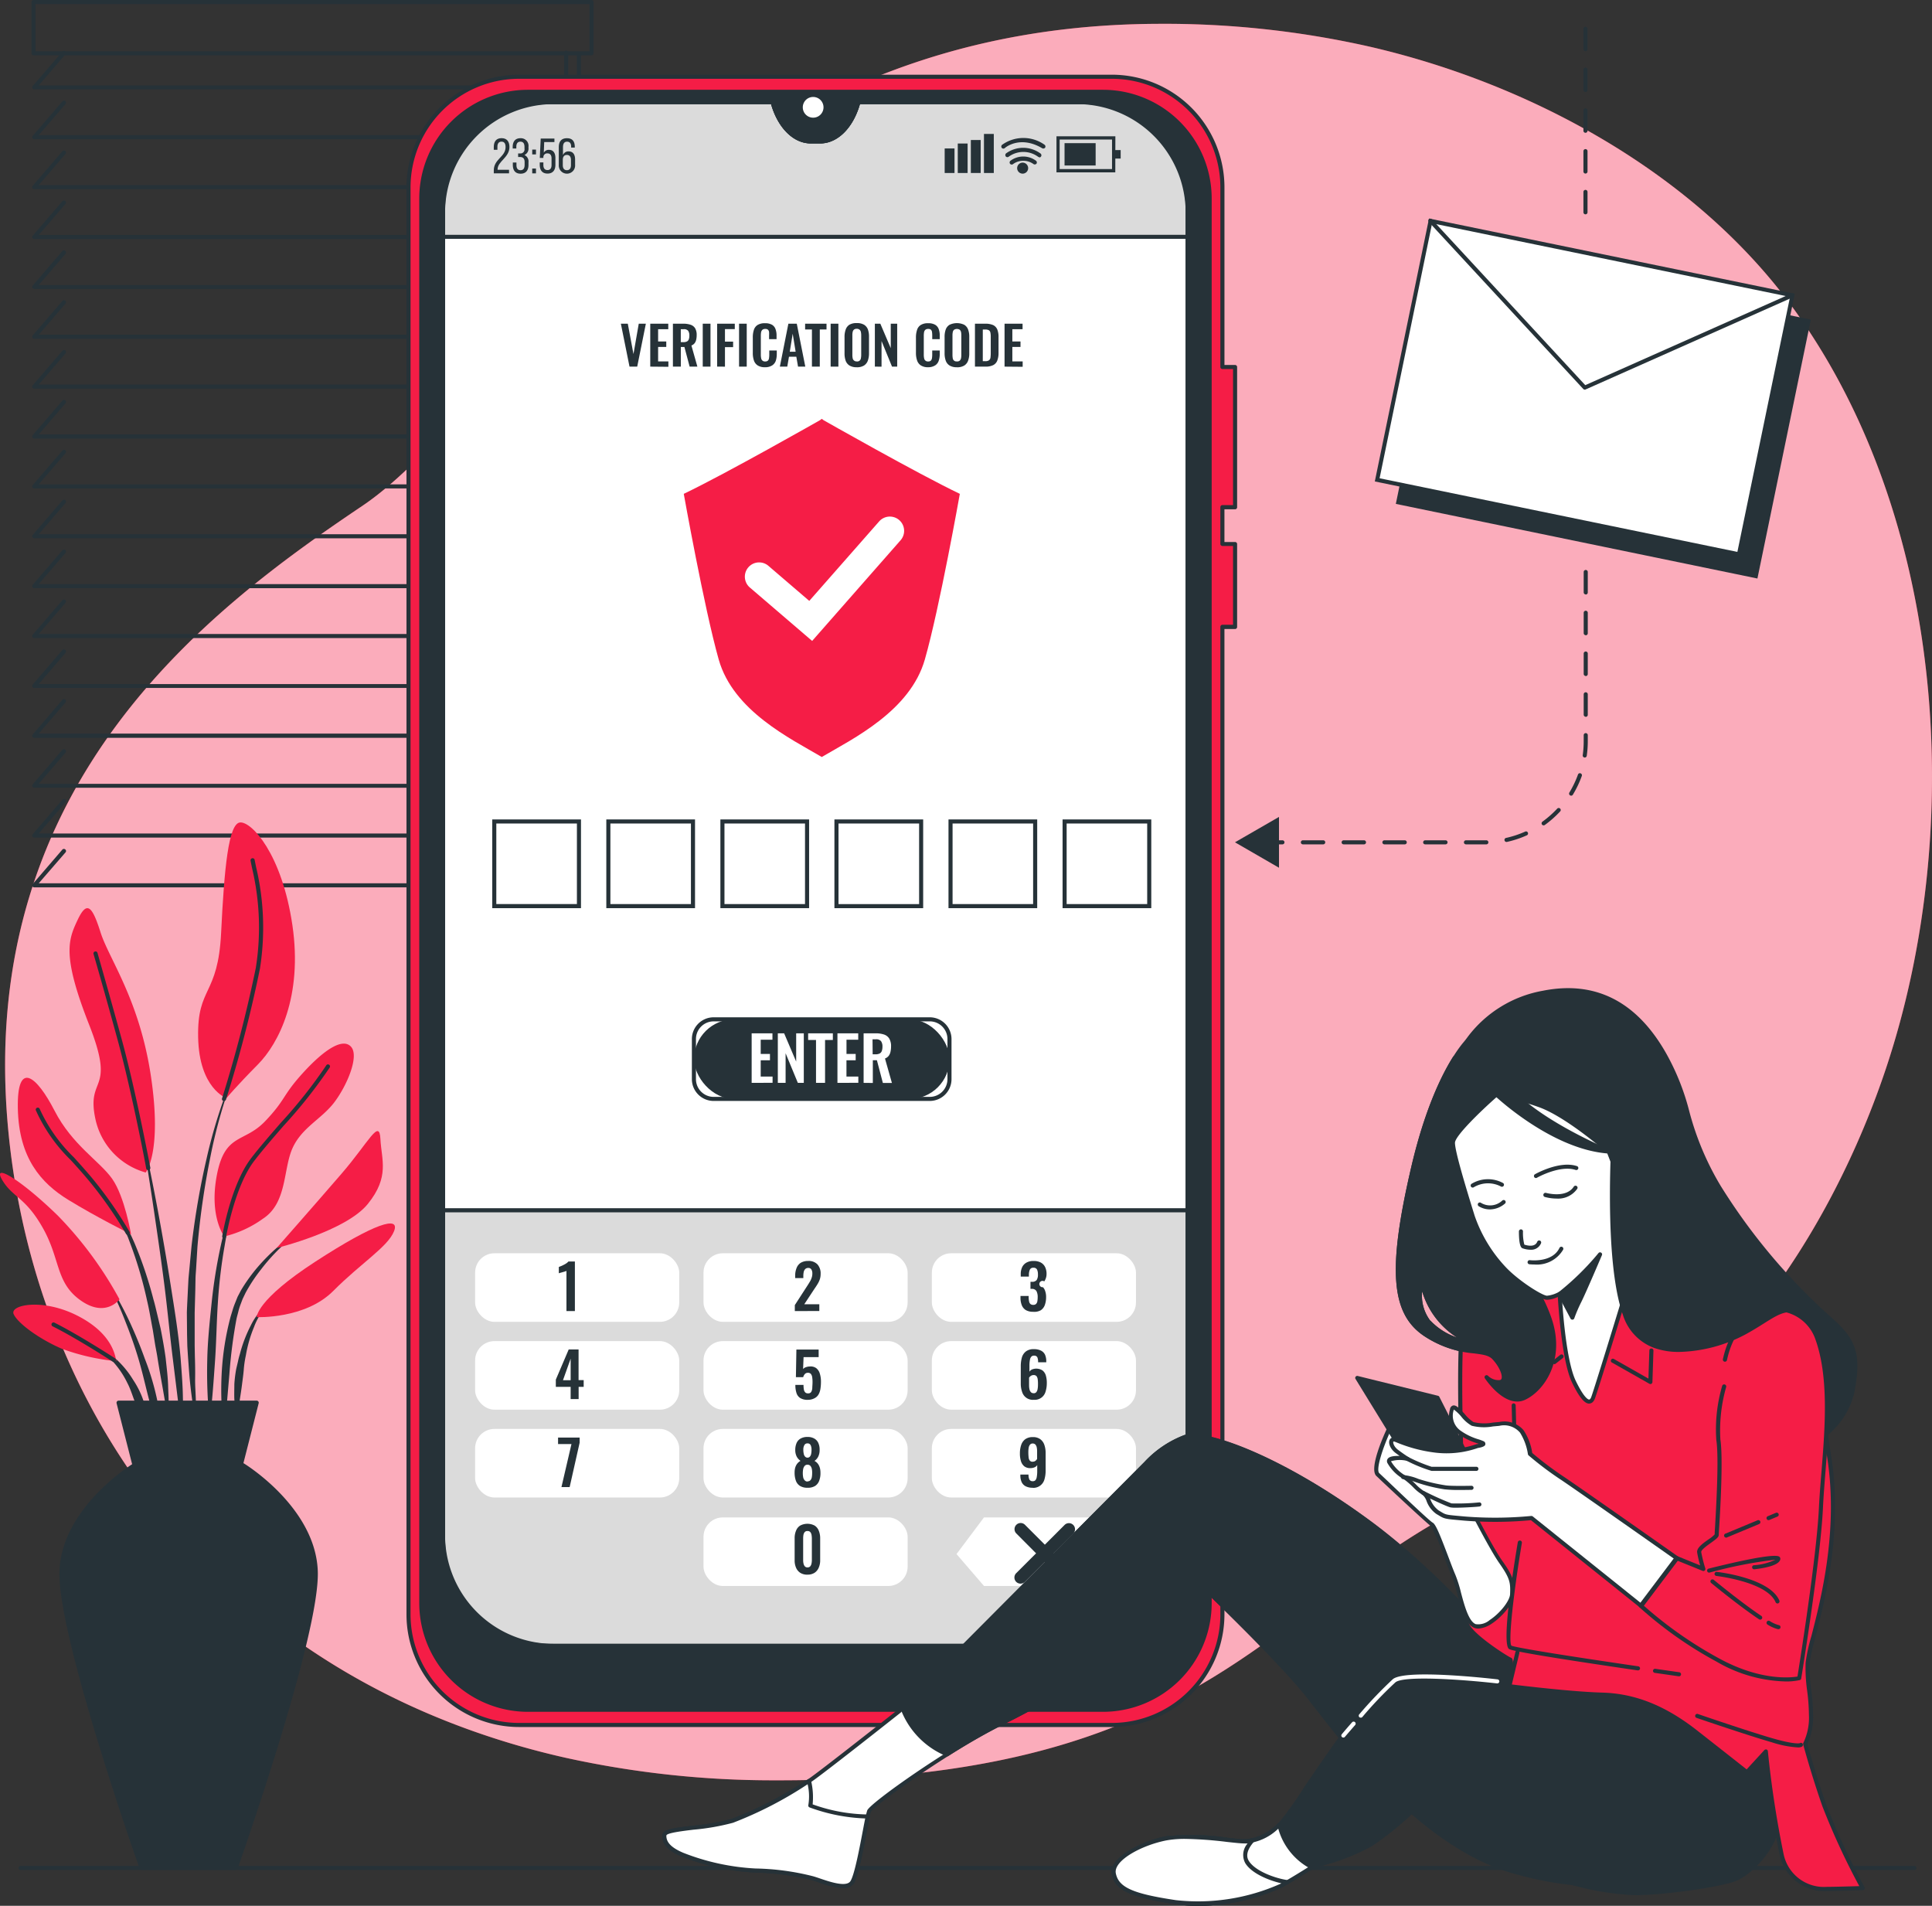 <svg xmlns="http://www.w3.org/2000/svg" width="226.793" height="223.686" viewBox="0 0 226.793 223.686">
  <rect x="0" y="0" width="226.793" height="223.686" fill="#333333" stroke="none"/>
  <g id="Enter_OTP-bro" data-name="Enter OTP-bro" transform="translate(-12.784 -16.36)">
    <g id="freepik--background-simple--inject-24" transform="translate(13.384 19.15)">
      <path id="Path_1229" data-name="Path 1229" d="M234.955,144.419c-6.454,19.61-20.362,41.11-40.834,48.108-30.926,10.58-33.7,36-89.816,35.83a113.079,113.079,0,0,1-24.371-2.623,94.225,94.225,0,0,1-11.54-3.357C35.142,210.353,16.938,181.76,14.33,151.205c-3.421-40.19,23.86-60.462,41.624-72.418S94,22.459,149.187,22.2a109.178,109.178,0,0,1,25.046,2.681c18.735,4.316,38.016,14.709,49.6,30.55.866,1.189,1.7,2.4,2.5,3.654C241.974,83.458,243.759,117.677,234.955,144.419Z" transform="translate(-14.037 -22.191)" fill="#f51d46"/>
      <path id="Path_1230" data-name="Path 1230" d="M234.955,144.419c-6.454,19.61-20.362,41.11-40.834,48.108-30.926,10.58-33.7,36-89.816,35.83a113.079,113.079,0,0,1-24.371-2.623,94.225,94.225,0,0,1-11.54-3.357C35.142,210.353,16.938,181.76,14.33,151.205c-3.421-40.19,23.86-60.462,41.624-72.418S94,22.459,149.187,22.2a109.178,109.178,0,0,1,25.046,2.681c18.735,4.316,38.016,14.709,49.6,30.55.866,1.189,1.7,2.4,2.5,3.654C241.974,83.458,243.759,117.677,234.955,144.419Z" transform="translate(-14.037 -22.191)" fill="#fff" opacity="0.63"/>
    </g>
    <g id="freepik--Window--inject-24" transform="translate(16.476 16.36)">
      <path id="Path_1231" data-name="Path 1231" d="M83.364,33.337H20.927a.239.239,0,0,1-.22-.139.244.244,0,0,1,.038-.258L24.234,28.9a.244.244,0,0,1,.34-.024.234.234,0,0,1,.024.335l-3.149,3.661H83.125V29.039a.239.239,0,0,1,.479,0v4.053a.239.239,0,0,1-.239.244Z" transform="translate(-20.597 -22.847)" fill="#263238"/>
      <path id="Path_1232" data-name="Path 1232" d="M83.364,45.556H20.927a.239.239,0,0,1-.22-.139.234.234,0,0,1,.038-.254l3.489-4.053a.239.239,0,1,1,.364.311l-3.149,3.656H83.124V41.249a.239.239,0,1,1,.479,0v4.063a.239.239,0,0,1-.239.244Z" transform="translate(-20.597 -29.214)" fill="#263238"/>
      <path id="Path_1233" data-name="Path 1233" d="M83.364,57.8H20.927a.239.239,0,0,1-.182-.4l3.489-4.053a.244.244,0,0,1,.34-.024.234.234,0,0,1,.024.335l-3.149,3.661H83.125V53.489a.239.239,0,0,1,.479,0v4.053a.239.239,0,0,1-.239.254Z" transform="translate(-20.597 -35.596)" fill="#263238"/>
      <path id="Path_1234" data-name="Path 1234" d="M83.364,70.046H20.927a.239.239,0,0,1-.22-.139.244.244,0,0,1,.038-.258L24.234,65.6a.239.239,0,0,1,.364.311l-3.149,3.656H83.125V65.739a.239.239,0,0,1,.479,0v4.053a.239.239,0,0,1-.239.254Z" transform="translate(-20.597 -41.984)" fill="#263238"/>
      <path id="Path_1235" data-name="Path 1235" d="M83.364,82.292H20.927a.244.244,0,0,1-.22-.144.234.234,0,0,1,.038-.254l3.489-4.053a.244.244,0,0,1,.34,0,.234.234,0,0,1,.024.335l-3.149,3.661H83.124V78.009a.239.239,0,1,1,.479,0v4.053A.239.239,0,0,1,83.364,82.292Z" transform="translate(-20.597 -48.382)" fill="#263238"/>
      <path id="Path_1236" data-name="Path 1236" d="M83.364,94.5H20.927a.239.239,0,0,1-.22-.139.244.244,0,0,1,.038-.258l3.489-4.053a.241.241,0,1,1,.364.316l-3.149,3.656H83.125V90.189a.239.239,0,0,1,.479,0v4.092A.239.239,0,0,1,83.364,94.5Z" transform="translate(-20.597 -54.733)" fill="#263238"/>
      <path id="Path_1237" data-name="Path 1237" d="M83.364,106.726H20.927a.239.239,0,0,1-.22-.139.234.234,0,0,1,.038-.254l3.489-4.053a.249.249,0,0,1,.34-.029.244.244,0,0,1,.024.34l-3.149,3.656H83.124v-3.828a.239.239,0,1,1,.479,0v4.053a.239.239,0,0,1-.239.254Z" transform="translate(-20.597 -61.111)" fill="#263238"/>
      <path id="Path_1238" data-name="Path 1238" d="M83.364,118.966H20.927a.239.239,0,0,1-.182-.4l3.489-4.053a.244.244,0,0,1,.34-.024.234.234,0,0,1,.024.335l-3.149,3.661H83.125v-3.828a.239.239,0,1,1,.479,0v4.053a.239.239,0,0,1-.239.254Z" transform="translate(-20.597 -67.493)" fill="#263238"/>
      <path id="Path_1239" data-name="Path 1239" d="M83.364,131.2H20.927a.239.239,0,0,1-.22-.139.234.234,0,0,1,.038-.254l3.489-4.053a.239.239,0,0,1,.364.311l-3.149,3.656H83.124v-3.828a.239.239,0,0,1,.479,0v4.053a.239.239,0,0,1-.239.254Z" transform="translate(-20.597 -73.871)" fill="#263238"/>
      <path id="Path_1240" data-name="Path 1240" d="M83.364,143.436H20.927a.244.244,0,0,1-.22-.144.235.235,0,0,1,.038-.254l3.489-4.053a.244.244,0,0,1,.34-.024.234.234,0,0,1,.024.335l-3.149,3.661H83.124v-3.828a.239.239,0,0,1,.479,0v4.053a.239.239,0,0,1-.239.254Z" transform="translate(-20.597 -80.253)" fill="#263238"/>
      <path id="Path_1241" data-name="Path 1241" d="M83.364,155.666H20.927a.239.239,0,0,1-.22-.139.244.244,0,0,1,.038-.258l3.489-4.053a.241.241,0,0,1,.364.316l-3.149,3.656H83.125v-3.828a.239.239,0,1,1,.479,0v4.053a.239.239,0,0,1-.239.254Z" transform="translate(-20.597 -86.63)" fill="#263238"/>
      <path id="Path_1242" data-name="Path 1242" d="M83.364,167.9H20.927a.239.239,0,0,1-.22-.139.235.235,0,0,1,.038-.254l3.489-4.053a.244.244,0,0,1,.34-.024.234.234,0,0,1,.024.335l-3.149,3.656H83.124v-3.828a.239.239,0,0,1,.479,0v4.053a.239.239,0,0,1-.239.254Z" transform="translate(-20.597 -93.008)" fill="#263238"/>
      <path id="Path_1243" data-name="Path 1243" d="M83.364,180.162H20.927a.239.239,0,0,1-.182-.4l3.489-4.053a.244.244,0,0,1,.34,0,.235.235,0,0,1,.024.335l-3.149,3.661H83.125v-3.828a.239.239,0,1,1,.479,0v4.053A.239.239,0,0,1,83.364,180.162Z" transform="translate(-20.597 -99.416)" fill="#263238"/>
      <path id="Path_1244" data-name="Path 1244" d="M83.364,192.351H20.927a.239.239,0,0,1-.22-.139.235.235,0,0,1,.038-.254l3.489-4.068a.239.239,0,1,1,.364.311l-3.149,3.656H83.124v-3.828a.239.239,0,0,1,.479,0v4.053a.239.239,0,0,1-.239.268Z" transform="translate(-20.597 -105.752)" fill="#263238"/>
      <path id="Path_1245" data-name="Path 1245" d="M83.364,204.632H20.927a.239.239,0,0,1-.182-.4l3.489-4.053a.244.244,0,0,1,.34,0,.234.234,0,0,1,.024.335l-3.149,3.661H83.125v-3.828a.239.239,0,0,1,.479,0V204.4A.239.239,0,0,1,83.364,204.632Z" transform="translate(-20.597 -112.176)" fill="#263238"/>
      <path id="Path_1246" data-name="Path 1246" d="M83.364,216.836H20.927a.239.239,0,0,1-.22-.139.244.244,0,0,1,.038-.258l3.489-4.053a.241.241,0,1,1,.364.316l-3.149,3.656H83.125v-3.828a.239.239,0,0,1,.479,0v4.053a.239.239,0,0,1-.239.254Z" transform="translate(-20.597 -118.528)" fill="#263238"/>
      <path id="Path_1247" data-name="Path 1247" d="M83.362,229.046H20.925a.234.234,0,0,1-.182-.392l3.489-4.053a.244.244,0,0,1,.34,0,.235.235,0,0,1,.024.335l-3.149,3.632H83.122v-3.828a.239.239,0,1,1,.479,0v4.049a.239.239,0,0,1-.239.258Z" transform="translate(-20.595 -124.894)" fill="#263238"/>
      <path id="Path_1248" data-name="Path 1248" d="M86.243,22.854h-65.5a.239.239,0,0,1-.239-.239V16.6a.239.239,0,0,1,.239-.239h65.5a.239.239,0,0,1,.239.239v6.015A.239.239,0,0,1,86.243,22.854Zm-65.27-.479H86V16.839H20.974Z" transform="translate(-20.5 -16.36)" fill="#263238"/>
      <path id="Path_1249" data-name="Path 1249" d="M154.529,89.467a.239.239,0,0,1-.239-.239V29.739a.239.239,0,0,1,.479,0V89.223a.239.239,0,0,1-.239.244Z" transform="translate(-90.265 -23.212)" fill="#263238"/>
      <path id="Path_1250" data-name="Path 1250" d="M154.6,158.911h-2.134a.239.239,0,0,1-.239-.239v-4.192a.239.239,0,0,1,.239-.239H154.6a.239.239,0,0,1,.239.239v4.192A.239.239,0,0,1,154.6,158.911Zm-1.914-.479h1.656v-3.714h-1.656Z" transform="translate(-89.191 -88.257)" fill="#263238"/>
    </g>
    <g id="freepik--Plant--inject-24" transform="translate(12.784 112.892)">
      <path id="Path_1251" data-name="Path 1251" d="M64.162,278.81h0a.037.037,0,1,0-.057-.038,59.914,59.914,0,0,0-3.163,9.916,93.028,93.028,0,0,0-1.771,10.279l-.244,2.6c-.038.435-.086.866-.12,1.3l-.067,1.3c-.038.871-.091,1.737-.12,2.608l.024,2.608.029,1.306c.024.435.053.871.081,1.3.067.871.12,1.737.2,2.6.163,1.728.426,3.45.694,5.164a.038.038,0,0,0,.043.038.048.048,0,0,0,.048-.043h0c0-.871-.043-1.737-.062-2.6s-.1-1.728-.086-2.594,0-1.728-.029-2.589l-.024-1.3V306.8l.072-2.584.024-1.292c0-.431.048-.861.072-1.292l.158-2.584a92.721,92.721,0,0,1,1.464-10.251A60.033,60.033,0,0,1,64.162,278.81Z" transform="translate(-36.685 -249.266)" fill="#263238"/>
      <path id="Path_1252" data-name="Path 1252" d="M67.134,307.084a.053.053,0,0,0-.029-.057.043.043,0,0,0-.035,0,.043.043,0,0,0-.022.027,59.905,59.905,0,0,0-2.929,13.318c-.23,2.264-.479,4.532-.517,6.805A57.069,57.069,0,0,0,63.846,334a.046.046,0,0,0,.091,0c.263-2.264.421-4.527.579-6.786s.182-4.522.33-6.781a59.928,59.928,0,0,1,.794-6.724,61.634,61.634,0,0,1,1.493-6.628Z" transform="translate(-39.274 -264.011)" fill="#263238"/>
      <path id="Path_1253" data-name="Path 1253" d="M76.428,317.075a.048.048,0,0,0-.067,0,22.831,22.831,0,0,0-5.03,4.355,19.812,19.812,0,0,0-1.962,2.728l-.4.761-.316.79a8.32,8.32,0,0,0-.278.8c-.081.268-.167.541-.244.809A32.412,32.412,0,0,0,67.1,333.93a37.777,37.777,0,0,0,.249,6.661.048.048,0,0,0,.038.043.053.053,0,0,0,.053-.043L68.006,334a58.776,58.776,0,0,1,.837-6.5c.057-.263.134-.526.2-.785a6.981,6.981,0,0,1,.23-.78l.287-.761.345-.718a18.917,18.917,0,0,1,1.8-2.728,22.49,22.49,0,0,1,4.7-4.584h0A.053.053,0,0,0,76.428,317.075Z" transform="translate(-41.079 -269.246)" fill="#263238"/>
      <path id="Path_1254" data-name="Path 1254" d="M74.463,334.789a7.326,7.326,0,0,0-2.278,2.742,15.936,15.936,0,0,0-1.278,3.35,8.939,8.939,0,0,0-.225.871l-.206.876a14.84,14.84,0,0,0-.22,1.78c0,.6-.029,1.2,0,1.79a14.834,14.834,0,0,0,.234,1.78.053.053,0,0,0,.038.038.043.043,0,0,0,.053-.038,16.026,16.026,0,0,0,.316-1.751c.091-.579.182-1.158.254-1.732s.158-1.149.206-1.728a12.248,12.248,0,0,1,.249-1.723,15.433,15.433,0,0,1,.957-3.326,7.326,7.326,0,0,1,1.914-2.871h0a.038.038,0,0,0,0-.057Z" transform="translate(-42.746 -278.49)" fill="#263238"/>
      <path id="Path_1255" data-name="Path 1255" d="M52.173,320.219c-.249-2.924-.732-5.824-1.187-8.719s-.957-5.786-1.493-8.671-1.12-5.743-1.742-8.614a.048.048,0,0,0-.091,0c.5,2.871.957,5.781,1.383,8.676s.852,5.8,1.22,8.7.636,5.819,1,8.714l1.072,8.729a.043.043,0,0,0,.043.043.053.053,0,0,0,.048-.043c.034-.737.034-1.469.053-2.206s-.034-1.469-.043-2.2C52.407,323.147,52.283,321.688,52.173,320.219Z" transform="translate(-30.97 -257.315)" fill="#263238"/>
      <path id="Path_1256" data-name="Path 1256" d="M45.313,327.273c-.158-1.163-.368-2.316-.593-3.465l-.407-1.708c-.139-.569-.263-1.139-.431-1.7a48.144,48.144,0,0,0-2.24-6.657l-.359-.8-.392-.79c-.244-.531-.546-1.034-.833-1.546a12.831,12.831,0,0,0-2.11-2.8.044.044,0,1,0-.062.062h0a12.706,12.706,0,0,1,1.914,2.871c.258.517.526,1.029.742,1.57l.345.794.306.814a47.857,47.857,0,0,1,1.948,6.661c.268,1.125.445,2.273.665,3.407l.273,1.718c.1.569.22,1.134.3,1.708.182,1.144.392,2.287.593,3.431s.388,2.3.627,3.441a.048.048,0,0,0,.048.038.043.043,0,0,0,.043-.043q0-1.756-.081-3.508C45.59,329.6,45.432,328.435,45.313,327.273Z" transform="translate(-25.866 -264.407)" fill="#263238"/>
      <path id="Path_1257" data-name="Path 1257" d="M43.717,339.23c-.546-1.536-1.172-3.039-1.857-4.513a40.2,40.2,0,0,0-2.331-4.278.053.053,0,0,0-.062,0,.048.048,0,0,0,0,.062,40.531,40.531,0,0,1,1.991,4.412c.593,1.493,1.129,3.015,1.574,4.556s.79,3.115,1.2,4.666.78,3.111,1.259,4.675a.046.046,0,0,0,.091-.01,23.448,23.448,0,0,0-.455-4.872,30.792,30.792,0,0,0-1.407-4.7Z" transform="translate(-26.692 -276.216)" fill="#263238"/>
      <path id="Path_1258" data-name="Path 1258" d="M41.834,352.376a10.485,10.485,0,0,0-1.292-2.7,11.14,11.14,0,0,0-1.876-2.326,8.742,8.742,0,0,0-1.211-.9,4.948,4.948,0,0,0-1.354-.613.048.048,0,0,0-.053.029.043.043,0,0,0,0,.057h0a6.657,6.657,0,0,1,2.244,1.742,10.528,10.528,0,0,1,1.565,2.369c.445.842.675,1.771,1.062,2.637.167.445.34.89.536,1.335a11.423,11.423,0,0,0,.589,1.35h0a.048.048,0,0,0,.038.024.053.053,0,0,0,.053-.043,11.17,11.17,0,0,0-.057-1.5A8.105,8.105,0,0,0,41.834,352.376Z" transform="translate(-24.909 -284.246)" fill="#263238"/>
      <path id="Path_1259" data-name="Path 1259" d="M38.782,269.2a8.322,8.322,0,0,1-5.9-6.269c-1.11-5.168,2.46-2.953-.737-11.074s-2.46-9.959-1.354-12.3,1.723-1.6,2.7,1.479,4.561,7.872,5.905,16.85S38.782,269.2,38.782,269.2Z" transform="translate(-21.681 -228.115)" fill="#f51d46"/>
      <path id="Path_1260" data-name="Path 1260" d="M64.7,249.5s-3.2-1.11-3.321-7.135,2.335-4.786,2.7-12.3.861-12.792,2.216-12.921,4.92,3.69,6.149,12.055-1.6,13.878-4.058,16.357S64.7,249.5,64.7,249.5Z" transform="translate(-38.12 -217.143)" fill="#f51d46"/>
      <path id="Path_1261" data-name="Path 1261" d="M30.445,298.151s-.742-4.427-2.216-6.518-4.675-3.939-6.767-8-4.427-6.025-4.307-.244,2.7,8.729,5.905,10.7S30.445,298.151,30.445,298.151Z" transform="translate(-15.061 -249.805)" fill="#f51d46"/>
      <path id="Path_1262" data-name="Path 1262" d="M26.813,317.928a44.345,44.345,0,0,0-7.255-9.839c-4.3-4.182-7.753-6.274-6.523-4.182s2.709,1.972,4.786,5.661,1.474,6.393,4.427,8.485S26.813,317.928,26.813,317.928Z" transform="translate(-12.784 -261.958)" fill="#f51d46"/>
      <path id="Path_1263" data-name="Path 1263" d="M28.147,342.043c-.124-.368-.249-3.077-4.427-5.264s-8.135-1.354-7.628-.249,3.077,2.953,5.656,4.058A25.652,25.652,0,0,0,28.147,342.043Z" transform="translate(-14.486 -278.814)" fill="#f51d46"/>
      <path id="Path_1264" data-name="Path 1264" d="M66.558,294.02s-1.819-2.335-.861-7.255,3.2-3.69,5.661-6.274,1.967-2.953,4.427-5.656,4.671-4.183,5.656-3.077-.479,4.551-1.967,6.518-3.828,2.953-4.92,5.412-.617,6.4-3.446,8.241A12.868,12.868,0,0,1,66.558,294.02Z" transform="translate(-40.23 -245.429)" fill="#f51d46"/>
      <path id="Path_1265" data-name="Path 1265" d="M80.65,306.562s4.431-5.03,7.628-8.734,4.427-6.518,4.551-4.058,1.105,4.427-1.479,7.623S80.65,306.562,80.65,306.562Z" transform="translate(-48.173 -256.618)" fill="#f51d46"/>
      <path id="Path_1266" data-name="Path 1266" d="M75.77,326.492s-.124-1.967,6.886-6.518,9.963-5.412,9.226-3.565-3.828,3.69-7.135,7.011S75.77,326.492,75.77,326.492Z" transform="translate(-45.628 -268.431)" fill="#f51d46"/>
      <path id="Path_1267" data-name="Path 1267" d="M42.136,274.45a.244.244,0,0,1-.239-.2c0-.086-1.661-8.887-3.35-15.074s-2.819-10.05-2.828-10.083a.234.234,0,0,1,.163-.3.239.239,0,0,1,.3.163c0,.038,1.125,3.886,2.828,10.088s3.35,15.026,3.374,15.117a.239.239,0,0,1-.191.278Z" transform="translate(-24.737 -233.645)" fill="#263238"/>
      <path id="Path_1268" data-name="Path 1268" d="M67.462,254.411H67.39a.239.239,0,0,1-.153-.3A156.239,156.239,0,0,0,71.2,238.8a30.185,30.185,0,0,0-.445-11.744c-.062-.3-.12-.579-.167-.837a.244.244,0,1,1,.479-.091c.053.258.105.536.168.833a30.8,30.8,0,0,1,.45,11.921A151.032,151.032,0,0,1,67.7,254.253.239.239,0,0,1,67.462,254.411Z" transform="translate(-41.172 -221.723)" fill="#263238"/>
      <path id="Path_1269" data-name="Path 1269" d="M32.352,302.013a.239.239,0,0,1-.211-.12,46.563,46.563,0,0,0-4.508-6.422c-.689-.818-1.33-1.527-1.952-2.211a19.1,19.1,0,0,1-4.111-5.848.234.234,0,0,1,.134-.311.239.239,0,0,1,.311.134,18.711,18.711,0,0,0,4.025,5.7c.622.689,1.263,1.4,1.962,2.221a47.132,47.132,0,0,1,4.556,6.5.239.239,0,0,1-.091.325A.254.254,0,0,1,32.352,302.013Z" transform="translate(-17.356 -253.614)" fill="#263238"/>
      <path id="Path_1270" data-name="Path 1270" d="M67.541,296.913H67.5a.235.235,0,0,1-.2-.273c.038-.244,1.019-6,3.35-9.092.909-1.2,2.158-2.637,3.479-4.159a57.373,57.373,0,0,0,5.365-6.767.239.239,0,1,1,.407.244,57.352,57.352,0,0,1-5.412,6.834c-1.316,1.517-2.555,2.953-3.455,4.135-2.273,2.991-3.264,8.815-3.278,8.872a.235.235,0,0,1-.22.206Z" transform="translate(-41.212 -248.084)" fill="#263238"/>
      <path id="Path_1271" data-name="Path 1271" d="M32.737,344.421a.268.268,0,0,1-.129-.038c-.038-.029-4.159-2.709-7.068-4.159a.244.244,0,0,1-.105-.321.239.239,0,0,1,.321-.11c2.929,1.469,7.073,4.159,7.116,4.187a.239.239,0,0,1,.067.33A.229.229,0,0,1,32.737,344.421Z" transform="translate(-19.368 -281.086)" fill="#263238"/>
      <path id="Path_1272" data-name="Path 1272" d="M57.716,387.232c-.278-7.461-8.571-12.442-8.571-12.442H36.434s-8.293,4.977-8.571,12.442,9.4,34.829,9.4,34.829H48.317S57.988,394.7,57.716,387.232Z" transform="translate(-20.644 -299.348)" fill="#263238"/>
      <path id="Path_1273" data-name="Path 1273" d="M48.056,422.029H37a.239.239,0,0,1-.225-.158c-.4-1.12-9.686-27.493-9.413-34.934.278-7.5,8.614-12.586,8.686-12.634a.229.229,0,0,1,.124-.034h12.71a.229.229,0,0,1,.124.034c.081.048,8.4,5.13,8.681,12.634h0c.278,7.427-9.016,33.8-9.408,34.934a.239.239,0,0,1-.225.158Zm-10.882-.479h10.71c.794-2.254,9.571-27.541,9.332-34.58-.258-6.929-7.657-11.758-8.4-12.208H36.241c-.718.45-8.135,5.264-8.4,12.208-.258,7.039,8.537,32.326,9.332,34.58Z" transform="translate(-20.383 -299.077)" fill="#263238"/>
      <path id="Path_1274" data-name="Path 1274" d="M58.088,359.46H41.87l1.871,7.341H56.217Z" transform="translate(-27.951 -291.354)" fill="#263238"/>
      <path id="Path_1275" data-name="Path 1275" d="M55.955,366.78H43.479a.244.244,0,0,1-.234-.182l-1.871-7.336a.258.258,0,0,1,.043-.206.234.234,0,0,1,.191-.1H57.826a.244.244,0,0,1,.23.3L56.185,366.6A.234.234,0,0,1,55.955,366.78ZM43.666,366.3h12.1l1.747-6.843h-15.6Z" transform="translate(-27.689 -291.094)" fill="#263238"/>
    </g>
    <g id="freepik--Device--inject-24" transform="translate(14.959 25.127)">
      <path id="Path_1276" data-name="Path 1276" d="M239.887,473.549H17.569a.239.239,0,0,1,0-.479H239.887a.239.239,0,0,1,0,.479Z" transform="translate(-17.33 -262.831)" fill="#263238"/>
      <path id="Path_1277" data-name="Path 1277" d="M208.943,49.569V214.415a8.184,8.184,0,0,1-8.174,8.194H129.714a8.184,8.184,0,0,1-8.174-8.194V49.564a8.179,8.179,0,0,1,8.169-8.189h30.5l.029.091c.766,2.744,2.508,4.524,4.451,4.524h1.1c1.943,0,3.69-1.785,4.451-4.529l.033-.091h30.5A8.184,8.184,0,0,1,208.943,49.569Z" transform="translate(-71.691 -38.168)" fill="#fff"/>
      <path id="Path_1278" data-name="Path 1278" d="M200.487,222.592H129.432A8.433,8.433,0,0,1,121,214.159V49.309a8.428,8.428,0,0,1,8.408-8.429h30.68l.077.269c.732,2.643,2.393,4.351,4.221,4.351h1.12c1.833,0,3.489-1.708,4.221-4.351l.086-.269h30.675a8.433,8.433,0,0,1,8.413,8.434V214.159A8.433,8.433,0,0,1,200.487,222.592ZM129.427,41.36a7.949,7.949,0,0,0-7.949,7.949v164.85a7.954,7.954,0,0,0,7.934,7.954h71.074a7.954,7.954,0,0,0,7.934-7.954V49.314a7.954,7.954,0,0,0-7.934-7.954H170.176c-.8,2.806-2.627,4.62-4.661,4.62H164.4c-2.034,0-3.857-1.813-4.661-4.62Z" transform="translate(-71.409 -37.913)" fill="#263238"/>
      <rect id="Rectangle_600" data-name="Rectangle 600" width="29.981" height="9.341" rx="4.671" transform="translate(79.302 110.873)" fill="#263238"/>
      <path id="Path_1279" data-name="Path 1279" d="M210.469,275.17H185.105a2.56,2.56,0,0,1-2.555-2.555v-4.709a2.556,2.556,0,0,1,2.555-2.555h25.363a2.56,2.56,0,0,1,2.56,2.555v4.709A2.56,2.56,0,0,1,210.469,275.17Zm-25.363-9.341a2.077,2.077,0,0,0-2.077,2.077v4.709a2.082,2.082,0,0,0,2.077,2.077h25.363a2.082,2.082,0,0,0,2.082-2.077v-4.709a2.077,2.077,0,0,0-2.082-2.077Z" transform="translate(-103.507 -154.717)" fill="#263238"/>
      <path id="Path_1280" data-name="Path 1280" d="M121.54,312.26v42.983a8.174,8.174,0,0,0,8.174,8.174h71.055a8.174,8.174,0,0,0,8.174-8.174V312.26Z" transform="translate(-71.691 -178.977)" fill="#dbdbdb"/>
      <path id="Path_1281" data-name="Path 1281" d="M200.487,363.4H129.432A8.422,8.422,0,0,1,121,354.983V312a.239.239,0,0,1,.239-.239h87.422a.239.239,0,0,1,.239.239v42.983a8.423,8.423,0,0,1-8.413,8.413Zm-79.009-51.157v42.744a7.944,7.944,0,0,0,7.934,7.934h71.074a7.944,7.944,0,0,0,7.934-7.934V312.239Z" transform="translate(-71.409 -178.716)" fill="#263238"/>
      <rect id="Rectangle_601" data-name="Rectangle 601" width="23.961" height="8.049" rx="2.27" transform="translate(53.597 138.329)" fill="#fff"/>
      <rect id="Rectangle_602" data-name="Rectangle 602" width="23.961" height="8.049" rx="2.27" transform="translate(80.408 138.329)" fill="#fff"/>
      <rect id="Rectangle_603" data-name="Rectangle 603" width="23.961" height="8.049" rx="2.27" transform="translate(107.213 138.329)" fill="#fff"/>
      <rect id="Rectangle_604" data-name="Rectangle 604" width="23.961" height="8.049" rx="2.27" transform="translate(53.597 148.64)" fill="#fff"/>
      <rect id="Rectangle_605" data-name="Rectangle 605" width="23.961" height="8.049" rx="2.27" transform="translate(80.408 148.64)" fill="#fff"/>
      <rect id="Rectangle_606" data-name="Rectangle 606" width="23.961" height="8.049" rx="2.27" transform="translate(107.213 148.64)" fill="#fff"/>
      <rect id="Rectangle_607" data-name="Rectangle 607" width="23.961" height="8.049" rx="2.27" transform="translate(53.597 158.947)" fill="#fff"/>
      <rect id="Rectangle_608" data-name="Rectangle 608" width="23.961" height="8.049" rx="2.27" transform="translate(80.408 158.947)" fill="#fff"/>
      <rect id="Rectangle_609" data-name="Rectangle 609" width="23.961" height="8.049" rx="2.27" transform="translate(107.213 158.947)" fill="#fff"/>
      <rect id="Rectangle_610" data-name="Rectangle 610" width="23.961" height="8.049" rx="2.27" transform="translate(80.408 169.332)" fill="#fff"/>
      <path id="Path_1282" data-name="Path 1282" d="M265.655,395.639h-14.95l-3.225-3.747,3.225-4.3h14.95Z" transform="translate(-137.371 -218.258)" fill="#fff"/>
      <path id="Path_1283" data-name="Path 1283" d="M196.974,119.023l-.215-.163-.215.163s-11.007,6.264-15.984,8.643c0,0,2.393,13.4,4.1,19.439s8.427,9.289,12.1,11.447c3.675-2.158,10.37-5.4,12.1-11.447s4.106-19.439,4.106-19.439C207.991,125.287,196.974,119.023,196.974,119.023Z" transform="translate(-102.469 -78.47)" fill="#f51d46"/>
      <path id="Path_1284" data-name="Path 1284" d="M203.454,157.406l-7.3-6.259a1.675,1.675,0,1,1,2.177-2.546l4.786,4.106,8.2-9.327a1.675,1.675,0,1,1,2.517,2.211Z" transform="translate(-110.293 -90.946)" fill="#fff"/>
      <rect id="Rectangle_611" data-name="Rectangle 611" width="9.935" height="9.935" transform="translate(55.847 87.65)" fill="#fff"/>
      <path id="Path_1285" data-name="Path 1285" d="M143.978,227.343H133.56V216.93h10.418Zm-9.94-.479H143.5v-9.456h-9.461Z" transform="translate(-77.952 -129.519)" fill="#263238"/>
      <rect id="Rectangle_612" data-name="Rectangle 612" width="9.935" height="9.935" transform="translate(69.238 87.65)" fill="#fff"/>
      <path id="Path_1286" data-name="Path 1286" d="M171.963,227.343H161.55V216.93h10.413Zm-9.935-.479h9.456v-9.456h-9.456Z" transform="translate(-92.551 -129.519)" fill="#263238"/>
      <rect id="Rectangle_613" data-name="Rectangle 613" width="9.935" height="9.935" transform="translate(82.629 87.65)" fill="#fff"/>
      <path id="Path_1287" data-name="Path 1287" d="M199.953,227.343H189.54V216.93h10.413Zm-9.935-.479h9.456v-9.456h-9.456Z" transform="translate(-107.15 -129.519)" fill="#263238"/>
      <rect id="Rectangle_614" data-name="Rectangle 614" width="9.935" height="9.935" transform="translate(96.015 87.65)" fill="#fff"/>
      <path id="Path_1288" data-name="Path 1288" d="M227.938,227.343H217.52V216.93h10.418ZM218,226.865h9.461v-9.456H218Z" transform="translate(-121.744 -129.519)" fill="#263238"/>
      <rect id="Rectangle_615" data-name="Rectangle 615" width="9.935" height="9.935" transform="translate(109.407 87.65)" fill="#fff"/>
      <path id="Path_1289" data-name="Path 1289" d="M255.923,227.343H245.51V216.93h10.413Zm-9.935-.479h9.456v-9.456h-9.456Z" transform="translate(-136.343 -129.519)" fill="#263238"/>
      <rect id="Rectangle_616" data-name="Rectangle 616" width="9.935" height="9.935" transform="translate(122.798 87.65)" fill="#fff"/>
      <path id="Path_1290" data-name="Path 1290" d="M283.913,227.343H273.5V216.93h10.413Zm-9.935-.479h9.456v-9.456h-9.456Z" transform="translate(-150.942 -129.519)" fill="#263238"/>
      <path id="Path_1291" data-name="Path 1291" d="M208.943,57.2V49.539a8.174,8.174,0,0,0-8.174-8.164H170.276l-.029.091c-.761,2.737-2.508,4.513-4.46,4.513h-1.1c-1.943,0-3.694-1.78-4.451-4.518l-.029-.091h-30.5a8.169,8.169,0,0,0-8.169,8.169V57.2Z" transform="translate(-71.691 -38.168)" fill="#dbdbdb"/>
      <path id="Path_1292" data-name="Path 1292" d="M208.677,57.174h-87.4a.239.239,0,0,1-.239-.239V49.278a8.418,8.418,0,0,1,8.408-8.408h30.5a.234.234,0,0,1,.23.177l.029.091c.732,2.637,2.393,4.34,4.221,4.34h1.1c1.833,0,3.489-1.7,4.221-4.34l.033-.1a.235.235,0,0,1,.225-.167h30.5a8.418,8.418,0,0,1,8.408,8.413V56.94A.239.239,0,0,1,208.677,57.174ZM121.5,56.7h86.938V49.288a7.939,7.939,0,0,0-7.93-7.934H170.2c-.8,2.8-2.627,4.608-4.661,4.608h-1.11c-2.034,0-3.857-1.809-4.661-4.608H129.448a7.939,7.939,0,0,0-7.949,7.93Z" transform="translate(-71.43 -37.908)" fill="#263238"/>
      <path id="Path_1293" data-name="Path 1293" d="M210.045,85.712V69.25h-1.488V48.174A12.974,12.974,0,0,0,195.6,35.18h-69.62A12.979,12.979,0,0,0,113,48.174V215.647a12.974,12.974,0,0,0,12.964,12.989H195.6a12.969,12.969,0,0,0,12.959-12.989V99.742h1.488V90.015h-1.488V85.7Zm-5.556,120.653a12.979,12.979,0,0,1-12.964,12.994H130.051a12.979,12.979,0,0,1-12.964-12.994V51.143a12.979,12.979,0,0,1,12.964-12.989h25.7l.029.091c.766,2.744,2.508,4.523,4.451,4.523h1.1c1.943,0,3.69-1.784,4.451-4.528l.033-.091h25.7A12.979,12.979,0,0,1,204.48,51.138Z" transform="translate(-67.237 -34.941)" fill="#f51d46"/>
      <path id="Path_1294" data-name="Path 1294" d="M195.353,228.615h-69.62a13.233,13.233,0,0,1-13.2-13.229V47.914a13.238,13.238,0,0,1,13.2-13.234h69.62a13.233,13.233,0,0,1,13.2,13.234V68.75H209.8a.24.24,0,0,1,.239.24V85.452a.24.24,0,0,1-.239.24h-1.249v3.837H209.8a.24.24,0,0,1,.239.24V99.5a.24.24,0,0,1-.239.24h-1.249v115.65a13.228,13.228,0,0,1-13.2,13.229ZM125.733,35.16a12.754,12.754,0,0,0-12.725,12.754V215.386a12.749,12.749,0,0,0,12.725,12.749h69.62a12.749,12.749,0,0,0,12.72-12.749V99.482a.24.24,0,0,1,.239-.24h1.249V89.994h-1.249a.244.244,0,0,1-.239-.24V85.437a.24.24,0,0,1,.239-.24h1.249V69.23h-1.249a.244.244,0,0,1-.239-.24V47.914a12.749,12.749,0,0,0-12.72-12.754Zm65.561,184.188H129.806A13.238,13.238,0,0,1,116.583,206.1V50.883a13.233,13.233,0,0,1,13.2-13.229h25.7a.23.23,0,0,1,.23.177l.029.091c.732,2.643,2.393,4.35,4.221,4.35h1.12c1.833,0,3.489-1.708,4.221-4.35l.034-.1a.235.235,0,0,1,.225-.168h25.7a13.233,13.233,0,0,1,13.2,13.229V206.1a13.238,13.238,0,0,1-13.194,13.234ZM129.806,38.134a12.749,12.749,0,0,0-12.744,12.749V206.1a12.754,12.754,0,0,0,12.725,12.754H191.28A12.754,12.754,0,0,0,204,206.1V50.883A12.749,12.749,0,0,0,191.28,38.134H165.759c-.8,2.806-2.627,4.619-4.661,4.619h-1.11c-2.034,0-3.857-1.813-4.661-4.619Z" transform="translate(-66.992 -34.68)" fill="#263238"/>
      <path id="Path_1295" data-name="Path 1295" d="M196.212,38.91H128.67a12.519,12.519,0,0,0-12.5,12.515V216.267a12.515,12.515,0,0,0,12.5,12.529h67.543a12.515,12.515,0,0,0,12.5-12.529V51.425A12.519,12.519,0,0,0,196.212,38.91Zm9.93,169.85a12.519,12.519,0,0,1-12.5,12.529H131.244a12.519,12.519,0,0,1-12.5-12.529V52.619a12.51,12.51,0,0,1,12.5-12.524h26.167l.029.091c.766,2.744,2.508,4.523,4.451,4.523h1.1c1.943,0,3.69-1.784,4.451-4.528l.034-.091h26.158a12.515,12.515,0,0,1,12.514,12.534Z" transform="translate(-68.89 -36.886)" fill="#263238"/>
      <path id="Path_1296" data-name="Path 1296" d="M195.952,228.759H128.409A12.768,12.768,0,0,1,115.67,215.99V51.149A12.768,12.768,0,0,1,128.409,38.38h67.543a12.768,12.768,0,0,1,12.739,12.769V215.99a12.768,12.768,0,0,1-12.739,12.769ZM128.409,38.879a12.289,12.289,0,0,0-12.26,12.27V215.99a12.289,12.289,0,0,0,12.26,12.289h67.543a12.289,12.289,0,0,0,12.26-12.289V51.149a12.289,12.289,0,0,0-12.26-12.289Zm64.968,182.392H130.984a12.773,12.773,0,0,1-12.763-12.788V52.343A12.768,12.768,0,0,1,130.96,39.579h26.167a.23.23,0,0,1,.23.177l.029.091c.732,2.643,2.393,4.351,4.221,4.351h1.12c1.833,0,3.489-1.708,4.221-4.351l.034-.1a.235.235,0,0,1,.225-.168h26.162a12.773,12.773,0,0,1,12.753,12.769V208.483a12.773,12.773,0,0,1-12.744,12.788Zm-62.4-181.212A12.284,12.284,0,0,0,118.7,52.343v156.14a12.294,12.294,0,0,0,12.265,12.289h62.413a12.294,12.294,0,0,0,12.265-12.289V52.348a12.289,12.289,0,0,0-12.265-12.289H167.4c-.8,2.806-2.627,4.619-4.661,4.619h-1.11c-2.034,0-3.857-1.813-4.661-4.619Z" transform="translate(-68.629 -36.609)" fill="#263238"/>
      <path id="Path_1297" data-name="Path 1297" d="M212.191,41.351a1.216,1.216,0,1,0-.354.863,1.216,1.216,0,0,0,.354-.863Z" transform="translate(-117.696 -37.527)" fill="#fff"/>
      <path id="Path_1298" data-name="Path 1298" d="M135.778,51.288c0,1.23-1.383,1.675-1.393,2.613v.057h1.345v.416h-1.79v-.349c0-1.321,1.383-1.574,1.383-2.728,0-.416-.144-.641-.479-.641s-.479.239-.479.6v.359h-.426v-.33c0-.627.282-1.038.914-1.038S135.778,50.662,135.778,51.288Z" transform="translate(-78.15 -42.799)" fill="#263238"/>
      <path id="Path_1299" data-name="Path 1299" d="M140.432,51.284v.105a.818.818,0,0,1-.479.842.814.814,0,0,1,.479.847v.316c0,.622-.292,1.029-.924,1.029s-.914-.407-.914-1.029v-.282h.426v.311c0,.364.148.589.479.589s.479-.215.479-.632v-.316c0-.4-.172-.593-.517-.6h-.244V52.05h.268a.479.479,0,0,0,.479-.56V51.3c0-.421-.148-.636-.479-.636s-.479.23-.479.6v.206h-.426v-.187c0-.622.292-1.024.914-1.024A.9.9,0,0,1,140.432,51.284Z" transform="translate(-80.57 -42.804)" fill="#263238"/>
      <path id="Path_1300" data-name="Path 1300" d="M143.81,53.05v.565h-.44V53.05Zm0,2.225v.565h-.44v-.565Z" transform="translate(-83.068 -44.259)" fill="#263238"/>
      <path id="Path_1301" data-name="Path 1301" d="M145.7,52.005a.651.651,0,0,1,.6-.34c.526,0,.761.388.761.957v.8c0,.622-.3,1.029-.924,1.029s-.914-.407-.914-1.029v-.278h.426v.306c0,.364.153.589.479.589s.479-.225.479-.589v-.78c0-.368-.153-.589-.479-.589a.44.44,0,0,0-.479.435v.1h-.421l.11-2.273h1.608v.412h-1.2Z" transform="translate(-84.039 -42.846)" fill="#263238"/>
      <path id="Path_1302" data-name="Path 1302" d="M151.766,51.279v.077h-.426v-.105c0-.368-.148-.584-.479-.584s-.479.225-.479.66v.914a.665.665,0,0,1,.66-.435c.526,0,.761.378.761.957v.622a.96.96,0,1,1-1.914,0V51.308c0-.646.292-1.048.957-1.048S151.766,50.657,151.766,51.279Zm-1.407,1.531v.613c0,.364.153.589.479.589s.479-.225.479-.589v-.613c0-.368-.158-.589-.479-.589S150.359,52.442,150.359,52.811Z" transform="translate(-86.469 -42.804)" fill="#263238"/>
      <rect id="Rectangle_617" data-name="Rectangle 617" width="1.153" height="2.881" transform="translate(108.719 8.657)" fill="#263238"/>
      <rect id="Rectangle_618" data-name="Rectangle 618" width="1.153" height="3.46" transform="translate(110.255 8.078)" fill="#263238"/>
      <rect id="Rectangle_619" data-name="Rectangle 619" width="1.153" height="3.871" transform="translate(111.79 7.666)" fill="#263238"/>
      <rect id="Rectangle_620" data-name="Rectangle 620" width="1.153" height="4.585" transform="translate(113.331 6.953)" fill="#263238"/>
      <path id="Path_1303" data-name="Path 1303" d="M278.906,54.02H272V49.79h6.915Zm-6.532-.388h6.149v-3.46h-6.149Z" transform="translate(-150.159 -42.559)" fill="#263238"/>
      <rect id="Rectangle_621" data-name="Rectangle 621" width="3.651" height="2.622" transform="translate(122.789 8.035)" fill="#263238"/>
      <rect id="Rectangle_622" data-name="Rectangle 622" width="0.871" height="0.995" transform="translate(128.507 8.848)" fill="#263238"/>
      <path id="Path_1304" data-name="Path 1304" d="M263.463,55.7a.263.263,0,0,1-.134-.034,2.05,2.05,0,0,0-2.393-.029.258.258,0,0,1-.364,0,.263.263,0,0,1,.024-.364,2.51,2.51,0,0,1,2.981-.029.258.258,0,0,1,.091.354.254.254,0,0,1-.206.1Z" transform="translate(-144.166 -45.164)" fill="#263238"/>
      <path id="Path_1305" data-name="Path 1305" d="M263.427,53.72a.215.215,0,0,1-.129-.038,2.925,2.925,0,0,0-3.422-.029.258.258,0,0,1-.364,0,.268.268,0,0,1,.024-.368,3.422,3.422,0,0,1,4.025,0,.258.258,0,0,1-.134.479Z" transform="translate(-143.613 -44.049)" fill="#263238"/>
      <path id="Path_1306" data-name="Path 1306" d="M263.385,51.458a.254.254,0,0,1-.129-.038c-2.579-1.531-4.307-.091-4.364-.029a.258.258,0,0,1-.368,0,.263.263,0,0,1,.024-.364A4.289,4.289,0,0,1,263.519,51a.263.263,0,0,1,.091.354A.268.268,0,0,1,263.385,51.458Z" transform="translate(-143.097 -42.792)" fill="#263238"/>
      <path id="Path_1307" data-name="Path 1307" d="M263.632,56.9a.646.646,0,1,1-.188-.46A.651.651,0,0,1,263.632,56.9Z" transform="translate(-145.114 -45.928)" fill="#263238"/>
      <path id="Path_1308" data-name="Path 1308" d="M266.272,392.524l2.331-2.331a.718.718,0,0,0-1.015-1.015l-2.331,2.331-2.331-2.331a.719.719,0,1,0-1.019,1.015l2.321,2.331-2.335,2.331a.719.719,0,1,0,1.019,1.015l2.331-2.331,2.331,2.331a.7.7,0,0,0,.507.211.694.694,0,0,0,.507-.211.713.713,0,0,0,0-1.014Z" transform="translate(-144.779 -218.976)" fill="#263238"/>
      <path id="Path_1309" data-name="Path 1309" d="M150.8,330.944v-4.714l-.168.067-.278.081-.278.077a1,1,0,0,0-.172.057v-.742l.249-.1.321-.148a2.58,2.58,0,0,0,.316-.182,1.317,1.317,0,0,0,.239-.211h.761v5.814Z" transform="translate(-86.48 -185.831)" fill="#263238"/>
      <path id="Path_1310" data-name="Path 1310" d="M207.8,330.871v-.7l1.436-2.22c.105-.163.206-.316.3-.479a2.168,2.168,0,0,0,.23-.479,1.474,1.474,0,0,0,.091-.531.9.9,0,0,0-.115-.479.4.4,0,0,0-.359-.172.478.478,0,0,0-.359.129.684.684,0,0,0-.177.335,2.258,2.258,0,0,0-.048.479V327h-.957v-.258a2.394,2.394,0,0,1,.158-.909,1.278,1.278,0,0,1,.479-.617,1.627,1.627,0,0,1,.857-.225,1.436,1.436,0,0,1,1.12.4,1.584,1.584,0,0,1,.373,1.12,2,2,0,0,1-.1.651,2.825,2.825,0,0,1-.268.555q-.163.268-.359.546l-1.192,1.809h1.766v.794Z" transform="translate(-116.673 -185.758)" fill="#263238"/>
      <path id="Path_1311" data-name="Path 1311" d="M264.677,330.956a1.7,1.7,0,0,1-.881-.2,1.187,1.187,0,0,1-.478-.584,2.33,2.33,0,0,1-.148-.876v-.2h.957v.168a2.447,2.447,0,0,0,.053.479.556.556,0,0,0,.158.3.5.5,0,0,0,.33.1.45.45,0,0,0,.33-.11.579.579,0,0,0,.153-.316,2.964,2.964,0,0,0,.038-.479,1.507,1.507,0,0,0-.139-.7.593.593,0,0,0-.541-.273h-.167v-.828h.182a.66.66,0,0,0,.546-.211,1.144,1.144,0,0,0,.148-.66,1.277,1.277,0,0,0-.11-.574.44.44,0,0,0-.426-.206.416.416,0,0,0-.416.23,1.56,1.56,0,0,0-.11.593v.215H263.2v-.278a1.876,1.876,0,0,1,.172-.842,1.206,1.206,0,0,1,.517-.531,1.67,1.67,0,0,1,.818-.182,1.757,1.757,0,0,1,.833.177,1.2,1.2,0,0,1,.512.522,1.818,1.818,0,0,1,.177.833,1.522,1.522,0,0,1-.268.866.372.372,0,1,0-.153.679,1.2,1.2,0,0,1,.268.479,2.072,2.072,0,0,1,.1.689,2.7,2.7,0,0,1-.148.919,1.239,1.239,0,0,1-.479.622,1.565,1.565,0,0,1-.871.182Z" transform="translate(-145.552 -185.757)" fill="#263238"/>
      <path id="Path_1312" data-name="Path 1312" d="M150.9,352.474v-1.436H149.16v-.847l1.512-3.541h1.158v3.6h.6v.79h-.593v1.436Zm-.9-2.216h.9v-2.527Z" transform="translate(-86.088 -197.03)" fill="#263238"/>
      <path id="Path_1313" data-name="Path 1313" d="M209.4,352.571a1.594,1.594,0,0,1-.9-.215,1.082,1.082,0,0,1-.44-.608,3.006,3.006,0,0,1-.124-.928h.957a2.869,2.869,0,0,0,.038.522.627.627,0,0,0,.158.349.416.416,0,0,0,.345.12.392.392,0,0,0,.359-.163,1.049,1.049,0,0,0,.129-.45c0-.2.029-.421.029-.68a3.57,3.57,0,0,0-.038-.589.794.794,0,0,0-.153-.392.445.445,0,0,0-.359-.139.478.478,0,0,0-.345.139.876.876,0,0,0-.2.373H208l.057-3.24h2.613v.89H208.9l-.057,1.4a.7.7,0,0,1,.311-.211,1.474,1.474,0,0,1,.479-.091,1.12,1.12,0,0,1,.747.191,1.249,1.249,0,0,1,.421.627,3.1,3.1,0,0,1,.139.957,5.178,5.178,0,0,1-.062.847,1.875,1.875,0,0,1-.225.67,1.144,1.144,0,0,1-.479.44A1.632,1.632,0,0,1,209.4,352.571Z" transform="translate(-116.745 -197.04)" fill="#263238"/>
      <path id="Path_1314" data-name="Path 1314" d="M264.747,352.52a1.312,1.312,0,0,1-1.354-.938,2.957,2.957,0,0,1-.153-.957v-2.039a3.749,3.749,0,0,1,.129-1.024,1.373,1.373,0,0,1,.479-.723,1.436,1.436,0,0,1,.924-.263,1.767,1.767,0,0,1,.833.167,1.043,1.043,0,0,1,.479.479,1.87,1.87,0,0,1,.148.794s0,.029,0,.048a.161.161,0,0,1,0,.048h-.957a1.435,1.435,0,0,0-.091-.584.4.4,0,0,0-.4-.191.407.407,0,0,0-.3.115.713.713,0,0,0-.168.373,3.452,3.452,0,0,0-.057.7v.694a.727.727,0,0,1,.306-.263,1.354,1.354,0,0,1,1.225.115,1.192,1.192,0,0,1,.392.593,3.024,3.024,0,0,1,.115.871,3.349,3.349,0,0,1-.144,1.014,1.316,1.316,0,0,1-1.4.967Zm0-.77a.388.388,0,0,0,.316-.129.776.776,0,0,0,.153-.359,2.931,2.931,0,0,0,.043-.536,4.086,4.086,0,0,0-.024-.565.827.827,0,0,0-.134-.4.421.421,0,0,0-.359-.144.569.569,0,0,0-.225.043.7.7,0,0,0-.182.12.792.792,0,0,0-.12.144v.914a2.2,2.2,0,0,0,.048.45.714.714,0,0,0,.167.335.417.417,0,0,0,.321.12Z" transform="translate(-145.589 -196.99)" fill="#263238"/>
      <path id="Path_1315" data-name="Path 1315" d="M150.107,374.024l1.177-5.054H149.71v-.761h2.532v.608l-1.172,5.207Z" transform="translate(-86.375 -208.25)" fill="#263238"/>
      <path id="Path_1316" data-name="Path 1316" d="M209.262,374.021a1.594,1.594,0,0,1-.89-.22,1.206,1.206,0,0,1-.479-.622,2.713,2.713,0,0,1-.144-.924,2.273,2.273,0,0,1,.043-.479,1.546,1.546,0,0,1,.139-.388,1.163,1.163,0,0,1,.22-.3,1.09,1.09,0,0,1,.292-.22,1.464,1.464,0,0,1-.435-.479,1.679,1.679,0,0,1-.182-.794,2.029,2.029,0,0,1,.153-.818,1.105,1.105,0,0,1,.479-.531,1.584,1.584,0,0,1,.8-.187,1.56,1.56,0,0,1,.8.187,1.129,1.129,0,0,1,.479.531,1.881,1.881,0,0,1,.148.818,1.689,1.689,0,0,1-.177.8,1.368,1.368,0,0,1-.426.479,1.115,1.115,0,0,1,.3.22,1.148,1.148,0,0,1,.215.3,1.545,1.545,0,0,1,.139.388,2.26,2.26,0,0,1,.048.479,2.5,2.5,0,0,1-.144.924,1.23,1.23,0,0,1-.479.622,1.6,1.6,0,0,1-.9.215Zm0-.751a.426.426,0,0,0,.354-.144.723.723,0,0,0,.158-.364,2.765,2.765,0,0,0,.034-.45,2.17,2.17,0,0,0-.034-.479.843.843,0,0,0-.163-.368.431.431,0,0,0-.349-.144.411.411,0,0,0-.34.144.828.828,0,0,0-.167.364,2.493,2.493,0,0,0-.043.479,2.393,2.393,0,0,0,.038.455.727.727,0,0,0,.163.364.445.445,0,0,0,.349.168Zm0-2.78a.364.364,0,0,0,.282-.124.665.665,0,0,0,.148-.325,2.349,2.349,0,0,0,.043-.479,1.182,1.182,0,0,0-.105-.541.383.383,0,0,0-.368-.206.388.388,0,0,0-.369.206,1.039,1.039,0,0,0-.12.531,2.078,2.078,0,0,0,.048.479.665.665,0,0,0,.153.33.383.383,0,0,0,.287.129Z" transform="translate(-116.647 -208.171)" fill="#263238"/>
      <path id="Path_1317" data-name="Path 1317" d="M209.262,395.128a1.517,1.517,0,0,1-.842-.211,1.335,1.335,0,0,1-.5-.6,2.1,2.1,0,0,1-.167-.876v-2.579a2.24,2.24,0,0,1,.163-.89,1.245,1.245,0,0,1,.479-.6,1.814,1.814,0,0,1,1.713,0,1.278,1.278,0,0,1,.479.6,2.326,2.326,0,0,1,.163.89v2.579a2.1,2.1,0,0,1-.172.876,1.336,1.336,0,0,1-.5.6A1.517,1.517,0,0,1,209.262,395.128Zm0-.852a.407.407,0,0,0,.33-.134.761.761,0,0,0,.144-.335,2.023,2.023,0,0,0,.038-.378v-2.551a2.839,2.839,0,0,0-.034-.4.756.756,0,0,0-.139-.335.407.407,0,0,0-.34-.134.4.4,0,0,0-.335.134.761.761,0,0,0-.144.335,2.825,2.825,0,0,0-.029.4v2.551a1.69,1.69,0,0,0,.038.378.765.765,0,0,0,.148.335A.392.392,0,0,0,209.262,394.276Z" transform="translate(-116.647 -219.077)" fill="#263238"/>
      <path id="Path_1318" data-name="Path 1318" d="M264.531,374.026a1.756,1.756,0,0,1-.828-.172,1.048,1.048,0,0,1-.479-.5,1.914,1.914,0,0,1-.148-.8v-.077h.957a1.378,1.378,0,0,0,.1.579.416.416,0,0,0,.412.2.392.392,0,0,0,.3-.115.775.775,0,0,0,.158-.383,3.828,3.828,0,0,0,.053-.694v-.7a.67.67,0,0,1-.3.258,1.221,1.221,0,0,1-.479.1,1.125,1.125,0,0,1-.742-.215,1.253,1.253,0,0,1-.392-.617,2.913,2.913,0,0,1-.12-.876,3.043,3.043,0,0,1,.148-1,1.388,1.388,0,0,1,.479-.684,1.479,1.479,0,0,1,.885-.249,1.435,1.435,0,0,1,.876.244,1.359,1.359,0,0,1,.479.66,2.873,2.873,0,0,1,.153.957v2.058a3.626,3.626,0,0,1-.134,1.029,1.35,1.35,0,0,1-1.373,1.01Zm0-3.063a.478.478,0,0,0,.321-.1.887.887,0,0,0,.191-.215v-.9a2.193,2.193,0,0,0-.043-.455.708.708,0,0,0-.153-.33.407.407,0,0,0-.321-.129.383.383,0,0,0-.311.129.732.732,0,0,0-.158.359,2.978,2.978,0,0,0-.043.541,4.958,4.958,0,0,0,.029.56.766.766,0,0,0,.129.4.412.412,0,0,0,.364.148Z" transform="translate(-145.474 -208.175)" fill="#263238"/>
      <path id="Path_1319" data-name="Path 1319" d="M197.21,275.1V269.29h2.441v.746h-1.378v1.67h1.086v.742h-1.086v1.914h1.393v.732Z" transform="translate(-111.15 -156.772)" fill="#fff"/>
      <path id="Path_1320" data-name="Path 1320" d="M203.63,275.1V269.29h.742l1.412,3.316V269.29h.895V275.1h-.7l-1.436-3.474V275.1Z" transform="translate(-114.498 -156.772)" fill="#fff"/>
      <path id="Path_1321" data-name="Path 1321" d="M211.994,275.1V270.07h-.924v-.78h2.9v.78h-.914V275.1Z" transform="translate(-118.379 -156.772)" fill="#fff"/>
      <path id="Path_1322" data-name="Path 1322" d="M218.26,275.1V269.29H220.7v.746h-1.378v1.67H220.4v.742h-1.082v1.914h1.393v.732Z" transform="translate(-122.129 -156.772)" fill="#fff"/>
      <path id="Path_1323" data-name="Path 1323" d="M224.68,275.1v-5.814h1.393a3.028,3.028,0,0,1,1,.139,1.149,1.149,0,0,1,.617.479,1.742,1.742,0,0,1,.211.919,2.808,2.808,0,0,1-.067.632,1.2,1.2,0,0,1-.215.479,1,1,0,0,1-.431.306l.814,2.871h-1.062l-.7-2.666h-.479v2.666Zm1.062-3.35h.33a1.177,1.177,0,0,0,.479-.091.546.546,0,0,0,.258-.287,1.388,1.388,0,0,0,.081-.507,1.076,1.076,0,0,0-.163-.656.708.708,0,0,0-.613-.22h-.388Z" transform="translate(-125.477 -156.77)" fill="#fff"/>
      <path id="Path_1324" data-name="Path 1324" d="M166.135,100.789,165.12,95.75h.814l.665,3.565.622-3.565h.833l-1.015,5.039Z" transform="translate(-94.413 -66.525)" fill="#263238"/>
      <path id="Path_1325" data-name="Path 1325" d="M172.33,100.789V95.75h2.115V96.4h-1.192v1.436h.957v.641h-.957v1.7h1.206v.632Z" transform="translate(-98.173 -66.525)" fill="#263238"/>
      <path id="Path_1326" data-name="Path 1326" d="M177.89,100.788V95.749H179.1a2.642,2.642,0,0,1,.861.124.99.99,0,0,1,.536.412,1.512,1.512,0,0,1,.182.794,2.392,2.392,0,0,1-.057.55,1.053,1.053,0,0,1-.187.412.876.876,0,0,1-.373.268l.7,2.479h-.909l-.613-2.307h-.421v2.307Zm.924-2.871h.287a.957.957,0,0,0,.426-.077.445.445,0,0,0,.225-.249,1.168,1.168,0,0,0,.067-.44.957.957,0,0,0-.139-.569.622.622,0,0,0-.531-.187h-.335Z" transform="translate(-101.073 -66.524)" fill="#263238"/>
      <path id="Path_1327" data-name="Path 1327" d="M185.21,100.789V95.75h.909v5.039Z" transform="translate(-104.891 -66.525)" fill="#263238"/>
      <path id="Path_1328" data-name="Path 1328" d="M188.74,100.789V95.75h2.072v.636h-1.153v1.469h.957V98.5h-.957v2.292Z" transform="translate(-106.732 -66.525)" fill="#263238"/>
      <path id="Path_1329" data-name="Path 1329" d="M194.12,100.789V95.75h.9v5.039Z" transform="translate(-109.538 -66.525)" fill="#263238"/>
      <path id="Path_1330" data-name="Path 1330" d="M198.92,100.8a1.522,1.522,0,0,1-.871-.22,1.115,1.115,0,0,1-.435-.593,2.665,2.665,0,0,1-.124-.866v-1.8a2.79,2.79,0,0,1,.124-.895,1.043,1.043,0,0,1,.435-.584,1.565,1.565,0,0,1,.871-.206,1.6,1.6,0,0,1,.818.177.957.957,0,0,1,.416.507,2.082,2.082,0,0,1,.124.761v.426H199.4v-.435a3.183,3.183,0,0,0,0-.388.479.479,0,0,0-.12-.278.44.44,0,0,0-.33-.1.479.479,0,0,0-.345.11.546.546,0,0,0-.144.292,2.646,2.646,0,0,0-.029.412v2.192a1.962,1.962,0,0,0,.043.45.432.432,0,0,0,.474.359.416.416,0,0,0,.325-.11.479.479,0,0,0,.12-.287,2.622,2.622,0,0,0,.029-.407v-.479h.881v.407a2.546,2.546,0,0,1-.115.794,1.067,1.067,0,0,1-.416.541,1.5,1.5,0,0,1-.852.22Z" transform="translate(-111.295 -66.465)" fill="#263238"/>
      <path id="Path_1331" data-name="Path 1331" d="M204.13,100.789l1-5.039h.986l1,5.039h-.852l-.2-1.163H205.2l-.2,1.163Zm1.163-1.747h.689l-.345-2.115Z" transform="translate(-114.759 -66.525)" fill="#263238"/>
      <path id="Path_1332" data-name="Path 1332" d="M211.124,100.789V96.43h-.8v-.68h2.512v.68h-.79v4.36Z" transform="translate(-117.988 -66.525)" fill="#263238"/>
      <path id="Path_1333" data-name="Path 1333" d="M216.59,100.789V95.75h.909v5.039Z" transform="translate(-121.258 -66.525)" fill="#263238"/>
      <path id="Path_1334" data-name="Path 1334" d="M221.435,100.78a1.57,1.57,0,0,1-.852-.2,1.115,1.115,0,0,1-.455-.574,2.555,2.555,0,0,1-.129-.866V97.225a2.508,2.508,0,0,1,.139-.876,1.086,1.086,0,0,1,.436-.56,1.617,1.617,0,0,1,.852-.191,1.642,1.642,0,0,1,.861.191,1.11,1.11,0,0,1,.455.555,2.508,2.508,0,0,1,.129.881v1.914a2.546,2.546,0,0,1-.139.876,1.149,1.149,0,0,1-.455.569,1.594,1.594,0,0,1-.842.2Zm0-.68a.426.426,0,0,0,.483-.373,1.869,1.869,0,0,0,.038-.378V97.028a1.852,1.852,0,0,0-.038-.383.478.478,0,0,0-.144-.263.512.512,0,0,0-.34-.115.5.5,0,0,0-.33.1.479.479,0,0,0-.148.263,1.574,1.574,0,0,0-.038.383V99.33a1.888,1.888,0,0,0,.033.378.458.458,0,0,0,.483.388Z" transform="translate(-123.036 -66.444)" fill="#263238"/>
      <path id="Path_1335" data-name="Path 1335" d="M227.44,100.789V95.75h.641l1.225,2.871V95.75h.756v5.039h-.608l-1.23-3.005v3.01Z" transform="translate(-126.917 -66.525)" fill="#263238"/>
      <path id="Path_1336" data-name="Path 1336" d="M238.95,100.8a1.517,1.517,0,0,1-.866-.22,1.115,1.115,0,0,1-.435-.593,2.661,2.661,0,0,1-.129-.866v-1.8a2.779,2.779,0,0,1,.129-.895,1.043,1.043,0,0,1,.435-.584,1.556,1.556,0,0,1,.866-.206,1.575,1.575,0,0,1,.818.177.957.957,0,0,1,.421.507,2.081,2.081,0,0,1,.124.761v.426h-.881v-.435a3.171,3.171,0,0,0-.024-.388.479.479,0,0,0-.12-.278.44.44,0,0,0-.33-.1.478.478,0,0,0-.345.11.512.512,0,0,0-.144.292,2.638,2.638,0,0,0-.029.412v2.192a1.961,1.961,0,0,0,.043.45.432.432,0,0,0,.474.359.416.416,0,0,0,.325-.11.527.527,0,0,0,.12-.287,2.624,2.624,0,0,0,.029-.407v-.479h.881v.407a2.393,2.393,0,0,1-.12.794,1.034,1.034,0,0,1-.412.541,1.507,1.507,0,0,1-.833.22Z" transform="translate(-132.174 -66.465)" fill="#263238"/>
      <path id="Path_1337" data-name="Path 1337" d="M245.99,100.788a1.579,1.579,0,0,1-.852-.2,1.115,1.115,0,0,1-.455-.574,2.56,2.56,0,0,1-.134-.881v-1.9a2.517,2.517,0,0,1,.134-.876,1.086,1.086,0,0,1,.455-.555,2.015,2.015,0,0,1,1.713,0,1.086,1.086,0,0,1,.455.555,2.393,2.393,0,0,1,.139.876v1.914a2.435,2.435,0,0,1-.139.876,1.12,1.12,0,0,1-.455.569,1.594,1.594,0,0,1-.861.2Zm0-.68a.479.479,0,0,0,.34-.1.541.541,0,0,0,.148-.273,1.884,1.884,0,0,0,.033-.378V97.036a1.872,1.872,0,0,0-.033-.383.531.531,0,0,0-.148-.263.632.632,0,0,0-.67,0,.479.479,0,0,0-.148.263,1.851,1.851,0,0,0-.038.383v2.321a2.314,2.314,0,0,0,.033.378.426.426,0,0,0,.483.368Z" transform="translate(-135.84 -66.452)" fill="#263238"/>
      <path id="Path_1338" data-name="Path 1338" d="M252,100.787V95.748h1.187a2.268,2.268,0,0,1,.957.167,1.015,1.015,0,0,1,.479.517,2.346,2.346,0,0,1,.144.885V99.16a2.5,2.5,0,0,1-.144.909,1,1,0,0,1-.479.541,2.005,2.005,0,0,1-.928.177Zm.919-.641h.282a.713.713,0,0,0,.455-.11.479.479,0,0,0,.168-.325,4.089,4.089,0,0,0,.029-.526V97.27a2.263,2.263,0,0,0-.043-.479.412.412,0,0,0-.177-.273.88.88,0,0,0-.445-.086h-.268Z" transform="translate(-139.727 -66.523)" fill="#263238"/>
      <path id="Path_1339" data-name="Path 1339" d="M259.26,100.789V95.75h2.115V96.4h-1.2v1.436h.957v.641h-.957v1.7h1.211v.632Z" transform="translate(-143.513 -66.525)" fill="#263238"/>
    </g>
    <g id="freepik--Arrow--inject-24" transform="translate(157.754 19.504)">
      <path id="Path_1340" data-name="Path 1340" d="M401.529,44.943a.239.239,0,0,1-.239-.239V42.311a.239.239,0,1,1,.479,0V44.7A.239.239,0,0,1,401.529,44.943Zm0-4.786a.239.239,0,0,1-.239-.239V37.526a.239.239,0,1,1,.479,0v2.393A.239.239,0,0,1,401.529,40.158Zm0-4.786a.239.239,0,0,1-.239-.239V32.74a.239.239,0,1,1,.479,0v2.393A.239.239,0,0,1,401.529,35.372Zm0-4.786a.239.239,0,0,1-.239-.239V27.955a.239.239,0,1,1,.479,0v2.393A.239.239,0,0,1,401.529,30.587Zm0-4.786a.239.239,0,0,1-.239-.239V23.169a.239.239,0,1,1,.479,0v2.393A.239.239,0,0,1,401.529,25.8Z" transform="translate(-360.384 -22.93)" fill="#263238"/>
      <path id="Path_1341" data-name="Path 1341" d="M349.525,188.356h-2.168a.239.239,0,0,1-.239-.239.244.244,0,0,1,.239-.239h2.393a.239.239,0,0,1,0,.479Zm-4.561,0h-2.393a.239.239,0,0,1-.239-.239.244.244,0,0,1,.239-.239h2.393a.239.239,0,1,1-.014.479Zm-4.786,0h-2.393a.239.239,0,0,1-.239-.239.244.244,0,0,1,.239-.239h2.393a.239.239,0,1,1-.014.479Zm-4.785,0H333a.239.239,0,0,1-.239-.239.244.244,0,0,1,.239-.239h2.393a.239.239,0,1,1-.014.479Zm-4.786,0h-2.393a.239.239,0,0,1-.239-.239.244.244,0,0,1,.239-.239h2.393a.239.239,0,1,1-.014.479Zm-4.786,0h-1.273a.239.239,0,0,1-.239-.239.244.244,0,0,1,.239-.239h1.273a.239.239,0,1,1-.014.479Zm26.32-.282a.241.241,0,0,1-.053-.479,11.406,11.406,0,0,0,2.221-.737.235.235,0,0,1,.316.12.239.239,0,0,1-.12.316,12.025,12.025,0,0,1-2.311.77Zm4.336-1.948a.239.239,0,0,1-.144-.431,12.048,12.048,0,0,0,1.756-1.551.239.239,0,0,1,.349.321,12.212,12.212,0,0,1-1.823,1.617.249.249,0,0,1-.172.043Zm3.225-3.489a.23.23,0,0,1-.124-.033.244.244,0,0,1-.081-.33,11.7,11.7,0,0,0,1.01-2.11.235.235,0,0,1,.306-.144.239.239,0,0,1,.144.306,12.163,12.163,0,0,1-1.048,2.2.239.239,0,0,1-.239.115Zm1.6-4.474h-.038a.244.244,0,0,1-.2-.273,11.914,11.914,0,0,0,.115-1.651v-.7a.239.239,0,0,1,.479,0v.7a12.105,12.105,0,0,1-.12,1.718.239.239,0,0,1-.268.206Zm.115-4.786a.244.244,0,0,1-.239-.239v-2.393a.239.239,0,1,1,.479,0v2.393a.239.239,0,0,1-.273.249Zm0-4.785a.244.244,0,0,1-.239-.239V165.96a.239.239,0,1,1,.479,0v2.393a.239.239,0,0,1-.273.249Zm0-4.786a.244.244,0,0,1-.239-.239v-2.393a.239.239,0,1,1,.479,0v2.393a.239.239,0,0,1-.273.249Zm0-4.785a.244.244,0,0,1-.239-.239v-2.393a.239.239,0,0,1,.479,0v2.393a.239.239,0,0,1-.273.249Z" transform="translate(-320.242 -92.397)" fill="#263238"/>
      <path id="Path_1342" data-name="Path 1342" d="M320.978,216.72,315.81,219.7l5.168,2.986Z" transform="translate(-315.81 -123.982)" fill="#263238"/>
    </g>
    <g id="freepik--Envelope--inject-24" transform="translate(174.171 42.006)">
      <rect id="Rectangle_623" data-name="Rectangle 623" width="43.357" height="31.039" transform="matrix(0.979, 0.202, -0.202, 0.979, 8.736, 3.109)" fill="#263238"/>
      <rect id="Rectangle_624" data-name="Rectangle 624" width="43.357" height="31.039" transform="matrix(0.979, 0.202, -0.202, 0.979, 6.537, 0.279)" fill="#fff"/>
      <path id="Path_1343" data-name="Path 1343" d="M393.076,109.646l-42.936-8.834.048-.234L356.5,69.95l42.936,8.829-.048.234ZM350.7,100.438l42,8.643,6.183-29.929L356.864,70.51Z" transform="translate(-350.14 -69.95)" fill="#263238"/>
      <path id="Path_1344" data-name="Path 1344" d="M381.626,90.048a.249.249,0,0,1-.177-.077L363.346,70.4a.239.239,0,1,1,.349-.321l17.989,19.444,24.205-10.763a.239.239,0,0,1,.316.12.235.235,0,0,1-.12.316L381.722,90.029A.215.215,0,0,1,381.626,90.048Z" transform="translate(-356.981 -69.963)" fill="#263238"/>
    </g>
    <g id="freepik--Character--inject-24" transform="translate(90.533 132.344)">
      <path id="Path_1345" data-name="Path 1345" d="M277.3,396.641s-8.3-11.083-18.654-18.74-19.238-10.815-21.678-10.083a12.143,12.143,0,0,0-4.58,3.087l-28.938,29.058s-9.547,7.537-10.6,8.2-5.982,3.733-9,4.68-7.963.8-7.987,1.718.641,1.627,2.115,2.249a27.426,27.426,0,0,0,8.576,1.866,28.963,28.963,0,0,1,6.647.89c1.029.258,3.982,1.613,4.7.479s1.723-7.657,1.972-8.341,9.423-7.312,15.845-10.456,14.285-8.317,16.548-10.782,5.594-6.274,5.594-6.274,10.294,9.739,13.84,14.333,9.241,10.284,19.568,15.079,14.127.885,14.835-3.01S277.3,396.641,277.3,396.641Z" transform="translate(-175.624 -315.111)" fill="#fff"/>
      <path id="Path_1346" data-name="Path 1346" d="M196.569,420.454a9.98,9.98,0,0,1-2.871-.675c-.33-.11-.613-.206-.809-.258a29.189,29.189,0,0,0-6.594-.881,27.359,27.359,0,0,1-8.662-1.885c-1.574-.66-2.3-1.436-2.264-2.479,0-.684,1.192-.857,3.632-1.144a26.327,26.327,0,0,0,4.522-.794,46.517,46.517,0,0,0,8.944-4.652c1.034-.646,10.485-8.111,10.581-8.183l28.914-29.053a12.382,12.382,0,0,1,4.68-3.149c2.474-.756,11.423,2.393,21.884,10.117,10.126,7.5,18.391,18.367,18.7,18.774.507.536,9.542,10.212,8.844,14.151a6.264,6.264,0,0,1-3.225,4.623c-2.761,1.436-6.771.957-11.93-1.436-8.351-3.881-14.782-8.834-19.659-15.151-3.235-4.192-12.246-12.816-13.634-14.136-.7.8-3.484,3.967-5.436,6.092-2.35,2.565-10.27,7.729-16.615,10.839-6.465,3.163-15.352,9.624-15.725,10.332-.072.2-.244,1.082-.44,2.106-.44,2.311-1.043,5.475-1.555,6.274a1.436,1.436,0,0,1-1.278.57Zm41.021-52.775a2.839,2.839,0,0,0-.814.1,12.064,12.064,0,0,0-4.47,3.015l-28.948,29.062c-.412.325-9.571,7.575-10.643,8.231a46.591,46.591,0,0,1-9.054,4.709,26.827,26.827,0,0,1-4.608.809c-1.2.144-3.2.383-3.211.684-.024.809.6,1.436,1.972,2.024a26.918,26.918,0,0,0,8.49,1.847,29.4,29.4,0,0,1,6.7.895c.22.057.512.153.847.268,1.168.4,3.12,1.062,3.6.321s1.082-3.962,1.488-6.106a18.171,18.171,0,0,1,.479-2.187c.325-.881,9.758-7.552,15.964-10.59s14.2-8.25,16.477-10.729,5.556-6.221,5.589-6.274a.235.235,0,0,1,.168-.081.22.22,0,0,1,.177.062c.105.1,10.351,9.81,13.878,14.357,4.829,6.255,11.2,11.165,19.487,15.007,4.939,2.3,8.92,2.795,11.485,1.436a5.891,5.891,0,0,0,2.977-4.283c.66-3.733-8.614-13.648-8.729-13.749h0c-.081-.115-8.4-11.126-18.606-18.664C248.889,370.871,240.753,367.679,237.59,367.679Z" transform="translate(-175.368 -314.838)" fill="#263238"/>
      <path id="Path_1347" data-name="Path 1347" d="M289.076,377.9c-10.361-7.657-19.238-10.815-21.678-10.083a12.142,12.142,0,0,0-4.58,3.087l-28.6,28.713a9.443,9.443,0,0,0,5.264,5.446,73.706,73.706,0,0,1,6.676-3.828c6.422-3.149,14.285-8.322,16.548-10.787s5.594-6.274,5.594-6.274,10.294,9.739,13.84,14.333,13.155,17.453,24.167,20.348c20.267,5.336,19.578-5,20.267-8.891s-18.836-13.337-18.836-13.337S299.432,385.558,289.076,377.9Z" transform="translate(-206.056 -315.111)" fill="#263238"/>
      <path id="Path_1348" data-name="Path 1348" d="M315.779,420.3a39.241,39.241,0,0,1-9.786-1.5c-10.739-2.823-19.989-14.835-23.928-19.97l-.354-.479c-3.235-4.192-12.246-12.816-13.634-14.136-.7.8-3.484,3.967-5.436,6.092-2.35,2.565-10.27,7.729-16.615,10.839a73.52,73.52,0,0,0-6.657,3.8.235.235,0,0,1-.225,0,9.623,9.623,0,0,1-5.379-5.58.239.239,0,0,1,.057-.249l28.6-28.713a12.383,12.383,0,0,1,4.68-3.149c2.474-.756,11.423,2.393,21.884,10.117h0c9.925,7.355,18.065,17.946,18.663,18.74,2.244,1.086,19.621,9.648,18.917,13.572-.062.34-.11.727-.163,1.144-.292,2.278-.732,5.709-3.742,7.743A12.111,12.111,0,0,1,315.779,420.3Zm-47.731-36.647a.253.253,0,0,1,.163.062c.105.1,10.351,9.81,13.878,14.357l.359.479c3.919,5.092,13.1,17.017,23.679,19.8,7.657,2.02,13.151,1.976,16.271-.129,2.828-1.914,3.235-5.087,3.532-7.4.057-.431.105-.823.167-1.168.541-3.048-13.318-10.48-18.707-13.084a.311.311,0,0,1-.086-.072c-.081-.115-8.4-11.126-18.606-18.663h0c-10.337-7.657-19.109-10.753-21.468-10.05a11.924,11.924,0,0,0-4.47,3.015l-28.507,28.584a9.231,9.231,0,0,0,4.958,5.111,73.377,73.377,0,0,1,6.59-3.757c6.192-3.034,14.2-8.25,16.477-10.729s5.556-6.221,5.589-6.274a.234.234,0,0,1,.168-.081Z" transform="translate(-205.812 -314.817)" fill="#263238"/>
      <path id="Path_1349" data-name="Path 1349" d="M175.859,458.633c-.029.919.641,1.627,2.115,2.249a27.425,27.425,0,0,0,8.576,1.866,28.963,28.963,0,0,1,6.647.89c1.029.258,3.982,1.613,4.7.479.622-.957,1.436-5.929,1.828-7.733a20.469,20.469,0,0,1-6.738-1.273,6.7,6.7,0,0,0-.144-2.871c-1.058.66-5.982,3.733-9,4.68S175.883,457.715,175.859,458.633Z" transform="translate(-175.623 -359.186)" fill="#fff"/>
      <path id="Path_1350" data-name="Path 1350" d="M196.569,464.548a9.98,9.98,0,0,1-2.871-.675c-.33-.11-.613-.206-.809-.258a29.194,29.194,0,0,0-6.594-.881,27.357,27.357,0,0,1-8.662-1.885c-1.574-.66-2.3-1.436-2.264-2.479h0c0-.684,1.192-.857,3.632-1.144a26.324,26.324,0,0,0,4.522-.794,46.524,46.524,0,0,0,8.944-4.652.249.249,0,0,1,.225,0,.239.239,0,0,1,.139.177,8.528,8.528,0,0,1,.182,2.771,19.869,19.869,0,0,0,6.456,1.187.239.239,0,0,1,.191.081.23.23,0,0,1,.048.206c-.081.392-.182.928-.3,1.541-.44,2.311-1.043,5.475-1.555,6.274a1.435,1.435,0,0,1-1.283.531Zm-20.726-6.164c-.024.809.6,1.436,1.972,2.024a26.952,26.952,0,0,0,8.489,1.847,29.4,29.4,0,0,1,6.7.895c.22.057.512.153.847.268,1.168.4,3.12,1.062,3.6.321s1.082-3.962,1.488-6.1c.091-.479.172-.909.244-1.259a20.99,20.99,0,0,1-6.527-1.292.239.239,0,0,1-.144-.3,6.256,6.256,0,0,0-.086-2.422,45.363,45.363,0,0,1-8.757,4.522,26.833,26.833,0,0,1-4.608.809c-1.2.144-3.2.383-3.211.684Z" transform="translate(-175.368 -358.933)" fill="#263238"/>
      <path id="Path_1351" data-name="Path 1351" d="M406.734,297.054A69.687,69.687,0,0,1,393.521,281.4c-4.307-7.341-3.13-9.686-6.36-15.462s-7.925-8.614-14.29-7.341a13.847,13.847,0,0,0-8.614,5.264c-.187.254-.373.479-.574.737-.928,1.086-3.867,5.116-6.063,14.553-2.646,11.351-2.546,16.926,1.464,19.568s6.853,1.469,8.025,2.742,1.565,2.838.589,2.838a1.962,1.962,0,0,1-1.469-.589s2.249,3.426,4.4,2.445,4.6-4.5,3.034-9.2-5.771-9.49-6.46-10.37-2.053-11.059-2.053-11.059.1-3.426,3.915-2.249,9,3.326,10.667,6.752,7.829,11.155,13.208,13.5,7.537,4.5,9.494,10.279,1.957,7.628,1.957,7.628a9.1,9.1,0,0,0,4.786-6.063C409.954,301.165,409.471,299.5,406.734,297.054Zm-47.266.191c-1.857-2.053-.684-5.771-.684-5.771-.589,5.264,5.479,8.221,5.479,8.221A8.73,8.73,0,0,1,359.467,297.246Z" transform="translate(-269.465 -258.053)" fill="#263238"/>
      <path id="Path_1352" data-name="Path 1352" d="M404.107,311.412a.23.23,0,0,1-.239-.234s-.034-1.914-1.948-7.556-3.9-7.753-9.36-10.136-11.7-10.231-13.328-13.62-6.6-5.422-10.528-6.628a2.994,2.994,0,0,0-2.67.139,2.661,2.661,0,0,0-.933,1.89c.526,3.871,1.536,10.3,2.005,10.906l.345.431c1.3,1.584,4.747,5.8,6.154,10.011,1.608,4.829-.885,8.456-3.163,9.494s-4.608-2.393-4.7-2.536a.239.239,0,0,1,.383-.282,1.737,1.737,0,0,0,1.287.5c.187,0,.249-.077.278-.144.167-.383-.211-1.393-1.043-2.292-.435-.479-1.168-.569-2.182-.7a12.442,12.442,0,0,1-5.8-2.005c-3.958-2.608-4.369-7.8-1.57-19.826,2.22-9.542,5.264-13.629,6.116-14.653.177-.206.354-.435.56-.718a14.148,14.148,0,0,1,8.777-5.36c6.188-1.235,11.083,1.273,14.543,7.461a27.9,27.9,0,0,1,2.637,6.638,33.466,33.466,0,0,0,3.709,8.82,70.663,70.663,0,0,0,13.179,15.6c2.8,2.5,3.316,4.259,2.522,8.542a9.147,9.147,0,0,1-4.929,6.221A.25.25,0,0,1,404.107,311.412Zm.239-.239Zm-37.016-38.648a5.173,5.173,0,0,1,1.522.258c4.005,1.235,9.136,3.426,10.81,6.877,1.6,3.307,7.657,11.007,13.088,13.4,5.613,2.445,7.681,4.685,9.624,10.418a38.289,38.289,0,0,1,1.943,7.322,8.805,8.805,0,0,0,4.35-5.743c.766-4.125.3-5.714-2.393-8.1a69.6,69.6,0,0,1-13.256-15.716,33.82,33.82,0,0,1-3.771-8.93,27.276,27.276,0,0,0-2.594-6.537c-3.35-5.982-8.068-8.413-14.031-7.217a13.614,13.614,0,0,0-8.48,5.164c-.211.3-.4.536-.584.751-.857,1-3.828,5.01-6.015,14.452-2.742,11.791-2.393,16.845,1.369,19.314a12.016,12.016,0,0,0,5.594,1.914,3.875,3.875,0,0,1,2.474.847c.924,1,1.4,2.182,1.125,2.809a.722.722,0,0,1-.713.431,2.5,2.5,0,0,1-.56-.062c.794.885,2.134,2.034,3.393,1.464,2.12-.957,4.422-4.364,2.91-8.906-1.378-4.135-4.786-8.3-6.068-9.863-.158-.191-.278-.34-.354-.44-.7-.9-1.962-10.121-2.1-11.169a3.086,3.086,0,0,1,1.125-2.307A2.652,2.652,0,0,1,367.331,272.525Zm-3.35,27.148h-.034a8.79,8.79,0,0,1-4.939-2.522h0c-1.914-2.13-.785-5.848-.737-6.006a.239.239,0,0,1,.278-.163.249.249,0,0,1,.191.263c-.565,5.049,5.264,7.949,5.345,7.977a.236.236,0,0,1-.1.45Zm-4.618-2.847a7.618,7.618,0,0,0,3.12,1.972,9.7,9.7,0,0,1-4.1-5.427,4.857,4.857,0,0,0,.957,3.455Z" transform="translate(-269.189 -257.791)" fill="#263238"/>
      <path id="Path_1353" data-name="Path 1353" d="M335.2,428.4s-12.993-2.3-16.213-1.148-11.615,14.95-13.112,16.558a6.324,6.324,0,0,1-4.484,2.3c-1.378,0-6.326-.919-9.2-.345s-6.441,2.417-6.092,4.139,1.952,2.532,7.245,3.35a23.364,23.364,0,0,0,12.418-1.957c1.493-.809,3.221-1.952,3.68-2.182s4.6-1.153,6.9-2.646a39.873,39.873,0,0,0,4.829-3.91s9.777,4.484,13.457,6.441a32.106,32.106,0,0,0,12.653,3.221c3.221,0,10.236-.924,11.964-1.728s4.943-3.91,4.943-7.47.383-8.542-.79-8.758-2.2.249-3.35.134-7.48-3.68-9.092-4.374S335.2,428.4,335.2,428.4Z" transform="translate(-233.093 -345.985)" fill="#263238"/>
      <path id="Path_1354" data-name="Path 1354" d="M295.718,453.428a17.308,17.308,0,0,1-2.675-.2c-5.326-.809-7.063-1.632-7.441-3.522s3.465-3.857,6.279-4.422a27.553,27.553,0,0,1,7.288.163c.876.1,1.57.177,1.962.177a6.124,6.124,0,0,0,4.307-2.225,44.8,44.8,0,0,0,2.7-3.828c3.24-4.785,8.135-11.964,10.5-12.811,3.221-1.153,15.629,1.015,16.323,1.134.747.048,14.2.957,15.826,1.627.579.254,1.742.857,3.091,1.56a41.679,41.679,0,0,0,5.924,2.795,6.222,6.222,0,0,0,1.484-.086,5.742,5.742,0,0,1,1.885-.043c1.067.191,1.1,2.694,1.014,6.786,0,.756-.029,1.507-.029,2.206,0,3.714-3.35,6.891-5.087,7.69s-8.777,1.752-12.059,1.752a32.34,32.34,0,0,1-12.763-3.249c-3.388-1.8-12.064-5.8-13.3-6.369a39.037,39.037,0,0,1-4.747,3.828,25.515,25.515,0,0,1-5.987,2.364c-.45.134-.837.244-.933.3-.177.086-.565.325-1.058.632-.727.45-1.718,1.062-2.618,1.546A23.294,23.294,0,0,1,295.718,453.428Zm-1.464-7.853a11.873,11.873,0,0,0-2.278.182c-2.972.593-6.2,2.393-5.905,3.857.325,1.641,1.972,2.393,7.044,3.149a23.729,23.729,0,0,0,12.27-1.914c.89-.479,1.876-1.086,2.594-1.531.522-.325.9-.56,1.1-.656a9.08,9.08,0,0,1,1.015-.325,24.281,24.281,0,0,0,5.862-2.307,40.223,40.223,0,0,0,4.786-3.881A.244.244,0,0,1,321,442.1c.1.048,9.825,4.513,13.471,6.451a32.058,32.058,0,0,0,12.538,3.192c3.245,0,10.169-.914,11.859-1.7s4.809-3.757,4.809-7.26c0-.7,0-1.436.029-2.216.048-2.46.12-6.173-.622-6.307a5.3,5.3,0,0,0-1.737.048,6.485,6.485,0,0,1-1.594.086c-.727-.072-3.091-1.278-6.1-2.847-1.335-.694-2.488-1.3-3.058-1.541-1.244-.531-10.8-1.273-15.677-1.589h-.024c-.129,0-12.969-2.273-16.094-1.158-2.22.79-7.26,8.2-10.27,12.629-1.287,1.914-2.307,3.388-2.747,3.867a6.609,6.609,0,0,1-4.661,2.393c-.416,0-1.125-.081-2.015-.177A45.485,45.485,0,0,0,294.254,445.575Z" transform="translate(-232.836 -345.726)" fill="#263238"/>
      <path id="Path_1355" data-name="Path 1355" d="M346.428,431.176a.258.258,0,0,1-.163-.057.244.244,0,0,1,0-.34,49.03,49.03,0,0,1,3.943-4.125c1.469-1.182,11.174-.1,12.28.029a.239.239,0,0,1,.211.263.244.244,0,0,1-.268.211c-4.245-.479-10.93-.928-11.925-.129a45.261,45.261,0,0,0-3.881,4.068.23.23,0,0,1-.2.081Z" transform="translate(-264.446 -345.559)" fill="#fff"/>
      <path id="Path_1356" data-name="Path 1356" d="M342.161,439.549a.239.239,0,0,1-.182-.392s.479-.579,1.206-1.4a.241.241,0,1,1,.364.316c-.713.814-1.206,1.393-1.206,1.393A.249.249,0,0,1,342.161,439.549Z" transform="translate(-262.218 -351.592)" fill="#fff"/>
      <path id="Path_1357" data-name="Path 1357" d="M305.523,463a6.107,6.107,0,0,1-4.135,1.952c-1.383,0-6.326-.919-9.2-.345s-6.441,2.417-6.092,4.139,1.952,2.532,7.245,3.35a23.365,23.365,0,0,0,12.418-1.957c1.493-.809,3.13-1.914,3.642-2.163A7.37,7.37,0,0,1,305.523,463Z" transform="translate(-233.093 -364.797)" fill="#fff"/>
      <path id="Path_1358" data-name="Path 1358" d="M295.718,472.224a17.308,17.308,0,0,1-2.675-.2c-5.326-.809-7.063-1.632-7.441-3.522s3.465-3.857,6.279-4.422a27.553,27.553,0,0,1,7.288.163c.876.1,1.57.177,1.962.177a5.9,5.9,0,0,0,3.967-1.885.249.249,0,0,1,.234-.057.239.239,0,0,1,.167.168,7.169,7.169,0,0,0,3.742,4.809.239.239,0,0,1,0,.431c-.191.1-.56.325-1.024.613-.723.45-1.713,1.062-2.613,1.546A23.6,23.6,0,0,1,295.718,472.224Zm-1.464-7.853a11.88,11.88,0,0,0-2.278.182c-2.972.593-6.2,2.393-5.905,3.857.325,1.641,1.972,2.393,7.044,3.149a23.729,23.729,0,0,0,12.27-1.914c.89-.479,1.871-1.086,2.594-1.531.254-.158.479-.3.66-.407a7.628,7.628,0,0,1-3.5-4.537,6.173,6.173,0,0,1-4.01,1.751c-.416,0-1.125-.081-2.015-.177A45.472,45.472,0,0,0,294.254,464.371Z" transform="translate(-232.836 -364.522)" fill="#263238"/>
      <path id="Path_1359" data-name="Path 1359" d="M301.733,468.885c-.555-.9.062-1.914.641-2.531a4.5,4.5,0,0,1-.986.115c-1.383,0-6.326-.919-9.2-.345s-6.441,2.417-6.092,4.139,1.952,2.531,7.245,3.35a23.365,23.365,0,0,0,12.418-1.957c.23-.12.479-.254.7-.388C305,471.053,302.537,470.187,301.733,468.885Z" transform="translate(-233.093 -366.328)" fill="#fff"/>
      <path id="Path_1360" data-name="Path 1360" d="M295.718,473.769a17.3,17.3,0,0,1-2.675-.2c-5.326-.809-7.063-1.632-7.441-3.522s3.465-3.857,6.279-4.422a27.552,27.552,0,0,1,7.288.163c.876.1,1.57.177,1.962.177a4.238,4.238,0,0,0,.933-.11.239.239,0,0,1,.258.115.23.23,0,0,1-.029.278c-.541.6-1.086,1.479-.613,2.244h0c.747,1.22,3.158,2.067,4.551,2.259a.239.239,0,0,1,.2.191.244.244,0,0,1-.115.254c-.239.139-.479.268-.7.392A23.7,23.7,0,0,1,295.718,473.769Zm-1.464-7.853a11.878,11.878,0,0,0-2.278.182c-2.972.593-6.2,2.393-5.905,3.857.325,1.641,1.972,2.393,7.044,3.149a23.729,23.729,0,0,0,12.27-1.914l.12-.062c-1.512-.34-3.508-1.177-4.235-2.359a2.023,2.023,0,0,1,.273-2.321,4.024,4.024,0,0,1-.412,0c-.416,0-1.125-.081-2.015-.177A45.484,45.484,0,0,0,294.254,465.916Z" transform="translate(-232.836 -366.067)" fill="#263238"/>
      <path id="Path_1361" data-name="Path 1361" d="M381.5,330.122s-9.006.1-9.983,3.522-.1,20.257-.2,25.842-.1,9.2.589,10.571,4.695,3.915,4.991,4.01-.1,3.13-.1,3.13,6.949.881,10.863.981,7.437,1.565,11.055,4.4,5.972,4.695,5.972,4.695l2.249-2.445a121.318,121.318,0,0,0,1.862,12.136,5.133,5.133,0,0,0,5.264,4.01c.957,0,4.207-.1,4.207-.1a86.367,86.367,0,0,1-4.5-9.691c-1.373-3.915-2.249-7.24-2.249-7.24a6.811,6.811,0,0,0,.684-3.422c0-2.345-.479-3.718-.388-6.068s4.307-12.624,2.541-24.071-1.172-14.682-5.479-16.931-13.7-3.623-16.342-3.828S381.5,330.122,381.5,330.122Z" transform="translate(-277.409 -295.231)" fill="#f51d46"/>
      <path id="Path_1362" data-name="Path 1362" d="M413.849,400.961a5.376,5.376,0,0,1-5.518-4.192,115.177,115.177,0,0,1-1.809-11.643l-1.89,2.058a.239.239,0,0,1-.325.029s-2.35-1.862-5.968-4.7-7.14-4.254-10.916-4.35c-3.886-.1-10.82-.957-10.887-.981a.253.253,0,0,1-.158-.091.22.22,0,0,1-.048-.177,14.879,14.879,0,0,0,.177-2.91c-.651-.34-4.345-2.694-5.049-4.1s-.708-5.164-.613-10.681c.029-1.761-.034-4.6-.11-7.887-.163-6.963-.364-15.629.316-18.008,1.01-3.532,9.715-3.69,10.2-3.694s8.475-.68,11.088-.479c2.331.172,11.964,1.512,16.433,3.828,3.551,1.852,3.881,4.379,4.785,11.131.225,1.718.479,3.666.837,5.972,1.33,8.667-.756,16.749-1.876,21.056a20.07,20.07,0,0,0-.665,3.044,18,18,0,0,0,.182,3.2,23.224,23.224,0,0,1,.206,2.871,7.561,7.561,0,0,1-.665,3.455c.153.569,1,3.632,2.22,7.13a84.95,84.95,0,0,0,4.484,9.652.239.239,0,0,1,0,.234.234.234,0,0,1-.2.12C418.022,400.846,414.806,400.961,413.849,400.961Zm-7.154-16.625a.217.217,0,0,1,.077,0,.239.239,0,0,1,.163.2,119.605,119.605,0,0,0,1.852,12.1,4.834,4.834,0,0,0,5.054,3.828c.761,0,2.929-.057,3.828-.086a82.753,82.753,0,0,1-4.336-9.38c-1.354-3.876-2.244-7.226-2.254-7.26a.235.235,0,0,1,.029-.187,6.789,6.789,0,0,0,.646-3.3,22.445,22.445,0,0,0-.206-2.8,19.02,19.02,0,0,1-.182-3.278,19.617,19.617,0,0,1,.68-3.144c1.11-4.307,3.182-12.313,1.866-20.884-.354-2.307-.613-4.259-.842-5.982-.885-6.757-1.187-9.03-4.513-10.772-4.388-2.292-13.935-3.618-16.271-3.79-2.594-.191-10.94.479-11.007.479h0c-.086,0-8.834.134-9.753,3.35-.66,2.3-.479,10.93-.3,17.864.077,3.292.139,6.135.11,7.906-.091,5.264-.105,9.121.56,10.456s4.484,3.747,4.857,3.9c.172.057.479.153.091,3.149,1.254.153,7.15.861,10.6.957,3.886.1,7.446,1.512,11.2,4.455,3.048,2.393,5.192,4.077,5.8,4.561l2.1-2.288a.249.249,0,0,1,.153-.053Zm-30.149-10.3Zm4.695-44.156Z" transform="translate(-277.159 -294.986)" fill="#263238"/>
      <path id="Path_1363" data-name="Path 1363" d="M367.185,295.248a6.43,6.43,0,0,1-.526-1.728,50.558,50.558,0,0,1-4.4-8.657c-.742-2.551-.172-7.4.215-9.954-1.326,2.106-3.3,6.1-4.876,12.921-2.646,11.351-2.546,16.926,1.464,19.568s6.853,1.469,8.025,2.742,1.565,2.838.589,2.838a1.962,1.962,0,0,1-1.469-.589s2.249,3.426,4.4,2.445,4.6-4.5,3.034-9.2S367.86,296.129,367.185,295.248Zm-7.729,10.662c-1.857-2.053-.684-5.771-.684-5.771-.589,5.264,5.479,8.221,5.479,8.221A8.729,8.729,0,0,1,359.457,305.911Z" transform="translate(-269.455 -266.718)" fill="#263238"/>
      <path id="Path_1364" data-name="Path 1364" d="M369.537,314.973c-1.967,0-3.7-2.6-3.79-2.733a.239.239,0,0,1,.383-.282,1.737,1.737,0,0,0,1.287.5c.187,0,.249-.077.278-.144.167-.383-.211-1.393-1.043-2.292-.436-.479-1.168-.569-2.182-.7a12.443,12.443,0,0,1-5.8-2.005c-3.958-2.608-4.369-7.8-1.57-19.826,1.579-6.781,3.541-10.8,4.905-12.969a.239.239,0,0,1,.44.163c-.392,2.608-.957,7.36-.22,9.849a50.2,50.2,0,0,0,4.374,8.614.249.249,0,0,1,.029.072,5.522,5.522,0,0,0,.479,1.627h0l.345.431c1.3,1.584,4.747,5.8,6.154,10.011,1.608,4.829-.885,8.456-3.163,9.494A2.187,2.187,0,0,1,369.537,314.973Zm-2.68-2.1c.794.885,2.134,2.034,3.393,1.464,2.12-.957,4.422-4.364,2.91-8.906-1.378-4.135-4.785-8.3-6.068-9.863-.158-.191-.278-.34-.354-.44h0a5.077,5.077,0,0,1-.565-1.78,51.374,51.374,0,0,1-4.4-8.681c-.646-2.23-.321-6.135.038-8.868a46.426,46.426,0,0,0-4.24,11.8c-2.742,11.792-2.393,16.845,1.369,19.314a12.017,12.017,0,0,0,5.594,1.914,3.875,3.875,0,0,1,2.474.847c.924,1,1.4,2.182,1.125,2.809a.723.723,0,0,1-.713.431,2.5,2.5,0,0,1-.56-.043Zm-2.871-4.537h-.034a8.79,8.79,0,0,1-4.939-2.522h0c-1.914-2.13-.785-5.848-.737-6.006a.239.239,0,0,1,.278-.163.249.249,0,0,1,.191.263c-.565,5.049,5.264,7.949,5.345,7.977a.236.236,0,0,1-.1.45Zm-4.618-2.847a7.658,7.658,0,0,0,3.115,1.967,9.682,9.682,0,0,1-4.092-5.422,4.857,4.857,0,0,0,.957,3.455Z" transform="translate(-269.194 -266.458)" fill="#263238"/>
      <path id="Path_1365" data-name="Path 1365" d="M421.417,425.6h-.034l-2.795-.4a.239.239,0,0,1,.067-.474l2.795.4a.24.24,0,0,1-.034.479Z" transform="translate(-302.089 -344.839)" fill="#263238"/>
      <path id="Path_1366" data-name="Path 1366" d="M397.858,408.5h-.038c-9.538-1.393-14.61-2.235-15.065-2.5-.857-.479.268-8.064,1.015-12.533a.242.242,0,1,1,.479.077c-.924,5.518-1.632,11.538-1.23,12.059.177.091,2.029.546,14.878,2.421a.24.24,0,0,1-.034.479Z" transform="translate(-283.349 -328.433)" fill="#263238"/>
      <path id="Path_1367" data-name="Path 1367" d="M382.838,424.678H382.8a.235.235,0,0,1-.172-.287l.957-4a.244.244,0,0,1,.292-.177.234.234,0,0,1,.172.287l-.957,4A.239.239,0,0,1,382.838,424.678Z" transform="translate(-283.441 -342.483)" fill="#263238"/>
      <path id="Path_1368" data-name="Path 1368" d="M440.738,439.71a12.246,12.246,0,0,1-3.029-.6c-2.871-.828-8.781-2.847-8.844-2.871a.241.241,0,0,1,.158-.455c.057.024,5.934,2.039,8.815,2.871,2.618.747,3.149.565,3.168.555a.22.22,0,0,1,.316.062.258.258,0,0,1-.067.345A.957.957,0,0,1,440.738,439.71Z" transform="translate(-307.47 -350.599)" fill="#263238"/>
      <path id="Path_1369" data-name="Path 1369" d="M412.681,350.327a.215.215,0,0,1-.12-.033l-4.412-2.5a.239.239,0,0,1,.234-.416l4.068,2.311.11-3.307a.23.23,0,0,1,.244-.23.239.239,0,0,1,.234.249l-.12,3.7a.254.254,0,0,1-.124.2A.239.239,0,0,1,412.681,350.327Z" transform="translate(-296.694 -303.865)" fill="#263238"/>
      <path id="Path_1370" data-name="Path 1370" d="M393.921,348.752a.239.239,0,0,1-.148-.426l.837-.66a.239.239,0,1,1,.292.378l-.833.656A.244.244,0,0,1,393.921,348.752Z" transform="translate(-289.208 -304.625)" fill="#263238"/>
      <path id="Path_1371" data-name="Path 1371" d="M384.006,362.357a.239.239,0,0,1-.239-.234l-.057-2.263a.239.239,0,0,1,.23-.249h0a.244.244,0,0,1,.239.235l.057,2.268a.239.239,0,0,1-.234.244Z" transform="translate(-284.007 -310.884)" fill="#263238"/>
      <path id="Path_1372" data-name="Path 1372" d="M374.436,283.88s-5.106,4.455-5.106,5.661,1.67,6.5,2.321,8.638a17.227,17.227,0,0,0,3.714,6.125c1.483,1.579,4.364,3.436,5.015,3.436a3.829,3.829,0,0,0,1.484-.479s.373,7.614,1.67,10.308,1.952,2.6,2.23,1.948,3.714-11.882,3.714-11.882l1.67-7.987-3.527-9.092s-4.919-4.364-8.265-5.479A21.356,21.356,0,0,0,374.436,283.88Z" transform="translate(-276.509 -271.395)" fill="#fff"/>
      <path id="Path_1373" data-name="Path 1373" d="M385.037,319.887c-.354,0-.957-.273-2.01-2.465-1.158-2.393-1.579-8.475-1.675-10.05a3.383,3.383,0,0,1-1.263.33c-.814,0-3.771-2-5.187-3.508a17.4,17.4,0,0,1-3.771-6.221l-.254-.828c-.78-2.532-2.077-6.767-2.077-7.877,0-1.254,4.307-5.087,5.187-5.843a.23.23,0,0,1,.172-.057,21.647,21.647,0,0,1,4.982,1.216c3.336,1.11,8.135,5.35,8.346,5.527a.23.23,0,0,1,.067.1l3.527,9.092a.215.215,0,0,1,0,.134l-1.67,7.987c-.144.479-3.446,11.275-3.728,11.93-.182.426-.45.522-.641.526Zm-3.465-13.117a.23.23,0,0,1,.115.029.249.249,0,0,1,.124.2c0,.077.383,7.595,1.646,10.212,1.019,2.106,1.493,2.206,1.584,2.2s.172-.148.211-.234c.215-.507,2.517-7.982,3.7-11.863l1.656-7.9-3.484-8.978c-.479-.431-5.044-4.36-8.135-5.393a24.267,24.267,0,0,0-4.762-1.187c-1.948,1.708-4.948,4.628-4.948,5.417,0,1.039,1.335,5.393,2.053,7.733l.258.833a16.75,16.75,0,0,0,3.656,6.035c1.546,1.637,4.307,3.35,4.843,3.35a3.609,3.609,0,0,0,1.369-.435.239.239,0,0,1,.11-.019Z" transform="translate(-276.233 -271.128)" fill="#263238"/>
      <path id="Path_1374" data-name="Path 1374" d="M386.829,319.333a2.87,2.87,0,0,1-.9-.163c-.124-.038-.445-.144-.445-1.991a.244.244,0,0,1,.239-.239.239.239,0,0,1,.239.239,5.561,5.561,0,0,0,.158,1.555c.479.148,1.268.287,1.517-.345a.239.239,0,0,1,.311-.129.235.235,0,0,1,.134.306,1.239,1.239,0,0,1-1.249.766Zm-.7-.579Z" transform="translate(-284.931 -288.634)" fill="#263238"/>
      <path id="Path_1375" data-name="Path 1375" d="M388.412,323.3c-.33,0-.555-.029-.589-.029a.241.241,0,0,1,.062-.479c.029,0,2.627.325,3.47-1.436a.239.239,0,1,1,.431.206A3.575,3.575,0,0,1,388.412,323.3Z" transform="translate(-286.044 -290.868)" fill="#263238"/>
      <path id="Path_1376" data-name="Path 1376" d="M395.49,327.712a30.549,30.549,0,0,0,4.738-4.642s-1.857,4.364-2.417,5.479a16.756,16.756,0,0,0-.833,1.948Z" transform="translate(-290.15 -291.831)" fill="#263238"/>
      <path id="Path_1377" data-name="Path 1377" d="M396.719,330.477a.244.244,0,0,1-.215-.124l-1.483-2.785a.244.244,0,0,1,.062-.3,31.253,31.253,0,0,0,4.695-4.6.239.239,0,0,1,.311-.062.234.234,0,0,1,.1.3c-.077.182-1.866,4.388-2.421,5.494a17.376,17.376,0,0,0-.823,1.914.239.239,0,0,1-.206.163Zm-1.182-2.962,1.139,2.144c.144-.359.364-.876.66-1.479.34-.68,1.182-2.6,1.771-3.977A35.611,35.611,0,0,1,395.537,327.514Z" transform="translate(-289.891 -291.571)" fill="#263238"/>
      <path id="Path_1378" data-name="Path 1378" d="M393.045,307.745a5.352,5.352,0,0,1-1.383-.187.248.248,0,0,1,.134-.479c.024,0,2.35.67,3.259-.737a.244.244,0,0,1,.33-.072.234.234,0,0,1,.072.33A2.728,2.728,0,0,1,393.045,307.745Z" transform="translate(-288.06 -283.052)" fill="#263238"/>
      <path id="Path_1379" data-name="Path 1379" d="M389.412,302.65a.239.239,0,0,1-.12-.445c.12-.067,2.9-1.627,4.929-.957a.234.234,0,0,1,.153.3.244.244,0,0,1-.3.153c-1.828-.613-4.517.89-4.541.909a.274.274,0,0,1-.12.038Z" transform="translate(-286.857 -280.365)" fill="#263238"/>
      <path id="Path_1380" data-name="Path 1380" d="M376.829,310.858a2.479,2.479,0,0,1-1.335-.383.244.244,0,0,1-.053-.335.239.239,0,0,1,.33-.053,2.067,2.067,0,0,0,2.5-.268.238.238,0,1,1,.3.368A2.733,2.733,0,0,1,376.829,310.858Z" transform="translate(-279.673 -284.893)" fill="#263238"/>
      <path id="Path_1381" data-name="Path 1381" d="M373.889,305.642a.234.234,0,0,1-.215-.134.244.244,0,0,1,.105-.321,3.715,3.715,0,0,1,3.675-.077.239.239,0,0,1-.263.4h0a3.269,3.269,0,0,0-3.2.11.281.281,0,0,1-.105.024Z" transform="translate(-278.762 -282.241)" fill="#263238"/>
      <path id="Path_1382" data-name="Path 1382" d="M425.156,345.551a18.265,18.265,0,0,0-.684,6.264c.392,2.546-.191,10.753-.191,11.155s-2.154,1.369-2.058,2.053a18.225,18.225,0,0,0,.479,1.957l-3.134-1.273-4.206,5.58a45.7,45.7,0,0,0,9,6.36c5.676,3.13,9.571,2.153,9.571,2.153s2.249-13.8,2.546-19.965,1.661-14.285-.479-20.056c-1.68-4.513-9.092-5.092-10.763,2.642" transform="translate(-300.512 -298.821)" fill="#f51d46"/>
      <path id="Path_1383" data-name="Path 1383" d="M432.077,379.924A16.856,16.856,0,0,1,424,377.593a46.526,46.526,0,0,1-9.069-6.4.239.239,0,0,1,0-.316l4.206-5.58a.239.239,0,0,1,.282-.077l2.67,1.086a13.6,13.6,0,0,1-.354-1.517c-.077-.541.646-1.053,1.345-1.546a3.67,3.67,0,0,0,.713-.579c0-.029,0-.33.038-.79.129-2.244.479-8.207.153-10.294a18.178,18.178,0,0,1,.694-6.365.239.239,0,0,1,.3-.144.244.244,0,0,1,.163.3,18.462,18.462,0,0,0-.68,6.159c.33,2.134,0,8.135-.148,10.394-.029.445-.043.732-.043.8,0,.273-.3.479-.909.928-.416.292-1.187.837-1.149,1.091a17.039,17.039,0,0,0,.479,1.914.234.234,0,0,1-.316.287l-2.962-1.2-3.967,5.264a47.186,47.186,0,0,0,8.8,6.178c4.9,2.7,8.5,2.292,9.265,2.163.254-1.579,2.244-14.055,2.517-19.774.062-1.335.177-2.747.3-4.24.421-5.264.895-11.251-.77-15.725a4.915,4.915,0,0,0-4.953-3.149c-2.632.191-4.637,2.34-5.369,5.743a.244.244,0,0,1-.479-.1c.78-3.623,2.948-5.91,5.8-6.121a5.384,5.384,0,0,1,5.436,3.446c1.708,4.575,1.225,10.609.8,15.931-.12,1.488-.23,2.9-.292,4.226-.292,6.106-2.527,19.85-2.551,19.989a.225.225,0,0,1-.177.191,7.239,7.239,0,0,1-1.694.158Z" transform="translate(-300.259 -298.556)" fill="#263238"/>
      <path id="Path_1384" data-name="Path 1384" d="M446.459,387.307a.239.239,0,0,1-.22-.148.234.234,0,0,1,.129-.311l.957-.4a.239.239,0,0,1,.311.129.235.235,0,0,1-.129.311l-.957.4a.205.205,0,0,1-.091.019Z" transform="translate(-316.603 -324.871)" fill="#263238"/>
      <path id="Path_1385" data-name="Path 1385" d="M436.125,390.3a.244.244,0,1,1-.091-.479l3.723-1.55a.239.239,0,1,1,.187.44l-3.728,1.551A.2.2,0,0,1,436.125,390.3Z" transform="translate(-311.189 -325.82)" fill="#263238"/>
      <path id="Path_1386" data-name="Path 1386" d="M431.887,398.987a.239.239,0,0,1-.235-.182.234.234,0,0,1,.177-.287c2.871-.723,7.786-1.857,8.312-1.388a.32.32,0,0,1,.1.282c-.11.785-2.168,1.086-3.048,1.182a.239.239,0,0,1-.263-.211.235.235,0,0,1,.211-.263,6.877,6.877,0,0,0,2.527-.651,51.66,51.66,0,0,0-7.724,1.512Z" transform="translate(-309.003 -330.392)" fill="#263238"/>
      <path id="Path_1387" data-name="Path 1387" d="M440.865,404.657a.244.244,0,0,1-.22-.148c-1.01-2.393-6.891-3.077-6.949-3.082a.241.241,0,1,1,.053-.479c.254.029,6.221.732,7.341,3.374a.249.249,0,0,1-.129.316A.311.311,0,0,1,440.865,404.657Z" transform="translate(-309.961 -332.44)" fill="#263238"/>
      <path id="Path_1388" data-name="Path 1388" d="M447.614,413.917h-.057a4.308,4.308,0,0,1-1.206-.536.244.244,0,0,1-.086-.33.234.234,0,0,1,.335-.091,3.75,3.75,0,0,0,1.053.479.24.24,0,0,1-.043.479Z" transform="translate(-316.61 -338.685)" fill="#263238"/>
      <path id="Path_1389" data-name="Path 1389" d="M438.305,407.513a.215.215,0,0,1-.129-.038c-2.364-1.574-5.594-4.235-5.623-4.264a.235.235,0,0,1-.033-.335.239.239,0,0,1,.335-.034c.034.029,3.245,2.675,5.585,4.235a.239.239,0,0,1,.067.33.23.23,0,0,1-.2.105Z" transform="translate(-309.431 -333.4)" fill="#263238"/>
      <path id="Path_1390" data-name="Path 1390" d="M352.089,364.557s-2.206,4.714-1.373,5.489,5.848,5.6,6.326,5.843,1.847,4.417,2.565,6.025,1.134,5.369,2.5,5.905,4.307-2.264,4.355-3.694,0-1.972-1.311-3.828-4.307-7.815-4.307-7.815l-8.178-8.882Z" transform="translate(-266.705 -312.965)" fill="#fff"/>
      <path id="Path_1391" data-name="Path 1391" d="M362.22,387.89a1.342,1.342,0,0,1-.479-.086c-1.038-.407-1.531-2.235-2.005-4a15.309,15.309,0,0,0-.632-2.029c-.249-.565-.574-1.436-.919-2.335a20.3,20.3,0,0,0-1.546-3.58c-.273-.2-2.173-1.914-5.264-4.819-.522-.479-.933-.885-1.125-1.062-.89-.828.785-4.623,1.321-5.743v-.029l.593-.957a.249.249,0,0,1,.182-.11.244.244,0,0,1,.2.077l8.169,8.887a.212.212,0,0,1,.038.053c.029.062,2.991,5.972,4.278,7.786,1.369,1.914,1.436,2.522,1.354,3.967-.043,1.048-1.378,2.6-2.594,3.4A3.221,3.221,0,0,1,362.22,387.89Zm-10.2-23.449c-1.024,2.187-1.857,4.786-1.436,5.2l1.129,1.067c1.551,1.479,4.786,4.556,5.14,4.742s.814,1.306,1.771,3.828c.34.9.66,1.756.9,2.307a15.127,15.127,0,0,1,.66,2.1c.4,1.5.9,3.35,1.718,3.68a2.05,2.05,0,0,0,1.646-.479c1.211-.79,2.345-2.23,2.393-3.02.057-1.378,0-1.857-1.268-3.666s-4.044-7.307-4.307-7.82l-7.939-8.614Z" transform="translate(-266.427 -312.724)" fill="#263238"/>
      <path id="Path_1392" data-name="Path 1392" d="M345.81,353.38l9.246,15.036,7.1.952-6.92-13.663Z" transform="translate(-264.245 -307.636)" fill="#263238"/>
      <path id="Path_1393" data-name="Path 1393" d="M361.927,369.348h-.034l-7.1-.957a.249.249,0,0,1-.172-.11l-9.246-15.036a.235.235,0,0,1,.258-.354l9.427,2.326a.225.225,0,0,1,.153.124L362.138,369a.244.244,0,0,1,0,.249.249.249,0,0,1-.211.1Zm-6.953-1.436,6.532.881-6.661-13.16-8.753-2.158Z" transform="translate(-264 -307.376)" fill="#263238"/>
      <path id="Path_1394" data-name="Path 1394" d="M387.355,378.287s-10.566-7.446-13.309-9.293a38.5,38.5,0,0,1-3.915-2.938,6.939,6.939,0,0,0-.957-2.642,2.735,2.735,0,0,0-2.642-.881,8.724,8.724,0,0,1-3.135,0c-.785-.3-2.249-2.737-2.445-1.661a2.37,2.37,0,0,0,.881,2.642,10.037,10.037,0,0,0,2.742,1.268c.392.191-.622.359-.622.359a10.849,10.849,0,0,1-4.915.536,18.434,18.434,0,0,1-4.762-1.282c-.684-.2-.589.78.2,1.369s1.268.881,1.268.881-2.445-.392-2.149.392,1.369,1.469,2.053,1.957a24.962,24.962,0,0,0,1.957,1.661c.589.292.684,1.665,1.665,2.254s.689.522,3.187.751a44.471,44.471,0,0,0,7.867-.067l12.82,10.275Z" transform="translate(-268.29 -311.401)" fill="#fff"/>
      <path id="Path_1395" data-name="Path 1395" d="M382.915,383.855a.244.244,0,0,1-.148-.053L370.023,373.59a45.416,45.416,0,0,1-7.815.053l-.479-.043c-1.828-.163-1.866-.167-2.594-.613l-.211-.124a3.183,3.183,0,0,1-1.144-1.488,1.762,1.762,0,0,0-.479-.756,5.177,5.177,0,0,1-1.115-.909,9.7,9.7,0,0,0-.876-.775l-.234-.163a5.033,5.033,0,0,1-1.914-1.914.479.479,0,0,1,.067-.5c.225-.278.828-.325,1.378-.306l-.479-.354c-.589-.44-.895-1.134-.689-1.546a.541.541,0,0,1,.7-.244,1.851,1.851,0,0,1,.345.124,16.491,16.491,0,0,0,4.379,1.148,10.886,10.886,0,0,0,4.786-.517h.053l.2-.038-.129-.043a7.6,7.6,0,0,1-2.3-1.12,2.6,2.6,0,0,1-.957-2.871.517.517,0,0,1,.335-.455c.368-.1.747.287,1.388.986a4.365,4.365,0,0,0,1.043.957,5.524,5.524,0,0,0,2.283.053l.747-.067a2.957,2.957,0,0,1,2.838.957,6.545,6.545,0,0,1,1.024,2.68A40.03,40.03,0,0,0,374,368.57c2.713,1.842,13.208,9.226,13.313,9.3a.263.263,0,0,1,.1.163.234.234,0,0,1-.048.177l-4.206,5.58a.22.22,0,0,1-.163.091ZM370.095,373.1a.225.225,0,0,1,.148.053l12.629,10.121,3.91-5.187c-1.479-1.038-10.6-7.456-13.1-9.15a38.8,38.8,0,0,1-3.943-2.957.258.258,0,0,1-.072-.139,6.613,6.613,0,0,0-.924-2.522,2.451,2.451,0,0,0-2.441-.8l-.742.067a5.9,5.9,0,0,1-2.493-.081,4.268,4.268,0,0,1-1.225-1.072,4.863,4.863,0,0,0-.885-.837.5.5,0,0,0,0,.062,2.135,2.135,0,0,0,.794,2.417,7.068,7.068,0,0,0,2.158,1.038,4.767,4.767,0,0,1,.541.206.33.33,0,0,1,.22.349c0,.1-.048.316-.88.45a11.122,11.122,0,0,1-4.982.546,17.27,17.27,0,0,1-4.5-1.177c-.148-.057-.249-.1-.3-.115s-.129-.024-.139,0c-.057.12.053.584.546.957.761.569,1.244.866,1.249.866a.235.235,0,0,1,.1.287.23.23,0,0,1-.258.153,3.634,3.634,0,0,0-1.914.038,4.693,4.693,0,0,0,1.747,1.713l.234.168a9.089,9.089,0,0,1,.928.818,4.965,4.965,0,0,0,1,.828,1.914,1.914,0,0,1,.723.957,2.843,2.843,0,0,0,.957,1.283l.215.129c.632.388.632.388,2.393.546l.479.043a44.856,44.856,0,0,0,7.82-.067Z" transform="translate(-268.057 -311.149)" fill="#263238"/>
      <path id="Path_1396" data-name="Path 1396" d="M365.971,374.373h-5.288a17.042,17.042,0,0,1-2.938-1.2.239.239,0,1,1,.206-.431,18.275,18.275,0,0,0,2.737,1.148h5.264a.244.244,0,0,1,.239.239A.239.239,0,0,1,365.971,374.373Z" transform="translate(-270.389 -317.718)" fill="#263238"/>
      <path id="Path_1397" data-name="Path 1397" d="M363.55,378.949a15.837,15.837,0,0,1-1.847-.072,19.009,19.009,0,0,1-3.35-.828,6.129,6.129,0,0,0-1.565-.378.239.239,0,0,1-.2-.273.244.244,0,0,1,.273-.2,6.424,6.424,0,0,1,1.761.455,20.276,20.276,0,0,0,3.178.751c.66.11,3.029.053,3.053.053a.239.239,0,1,1,0,.479C364.794,378.935,364.215,378.949,363.55,378.949Z" transform="translate(-269.863 -320.054)" fill="#263238"/>
      <path id="Path_1398" data-name="Path 1398" d="M365.588,383.073a3.761,3.761,0,0,1-.613-.034c-.531-.12-3.02-1.335-3.3-1.474a.239.239,0,0,1-.11-.321.244.244,0,0,1,.321-.11,33.929,33.929,0,0,0,3.2,1.436,25.264,25.264,0,0,0,3.254-.12.239.239,0,0,1,.258.22.244.244,0,0,1-.22.258C368.134,382.973,366.545,383.073,365.588,383.073Z" transform="translate(-272.446 -322.097)" fill="#263238"/>
      <path id="Path_1399" data-name="Path 1399" d="M418.257,304.186a101.078,101.078,0,0,1-9.686-12.136s-1.077,15.362,1.268,21.918,10.964,3.828,13.993,2.153,4.111-2.933,5.972-2.642A58.329,58.329,0,0,1,418.257,304.186Z" transform="translate(-296.843 -275.655)" fill="#263238"/>
      <path id="Path_1400" data-name="Path 1400" d="M416,318.082a8.5,8.5,0,0,1-3.024-.479,6.02,6.02,0,0,1-3.627-3.828c-2.335-6.527-1.326-21.386-1.283-22.013a.239.239,0,0,1,.436-.115,101.739,101.739,0,0,0,9.662,12.1A58.555,58.555,0,0,0,429.646,313a.239.239,0,0,1-.158.445c-1.23-.2-2.12.364-3.594,1.287-.627.4-1.34.842-2.225,1.326A17.4,17.4,0,0,1,416,318.082Zm-7.5-25.6c-.172,3.077-.723,15.486,1.3,21.128a5.59,5.59,0,0,0,3.35,3.527c3.283,1.244,7.963-.22,10.308-1.5.876-.479,1.579-.924,2.2-1.311a7.4,7.4,0,0,1,3.01-1.383,59.907,59.907,0,0,1-10.839-8.872A101.128,101.128,0,0,1,408.5,292.5Z" transform="translate(-296.575 -275.391)" fill="#263238"/>
      <path id="Path_1401" data-name="Path 1401" d="M380.813,280.483c-3.417-4.058-1.436.78-1.436.78s6.542,6.245,13.184,6.7C392.547,287.949,384.24,284.541,380.813,280.483Z" transform="translate(-281.451 -268.778)" fill="#263238"/>
      <path id="Path_1402" data-name="Path 1402" d="M392.309,287.926h0c-6.652-.436-13.27-6.7-13.337-6.748a.2.2,0,0,1-.053-.086c-.431-1.053-.837-2.393-.345-2.67.33-.2.828,0,2.211,1.651,3.35,3.962,11.547,7.36,11.629,7.394a.244.244,0,0,1,.144.278A.239.239,0,0,1,392.309,287.926Zm-12.983-7.063c.479.479,5.7,5.2,11.332,6.355-2.589-1.2-7.709-3.828-10.255-6.843-1.072-1.273-1.474-1.493-1.589-1.527A5.579,5.579,0,0,0,379.326,280.863Z" transform="translate(-281.212 -268.517)" fill="#263238"/>
    </g>
  </g>
</svg>
